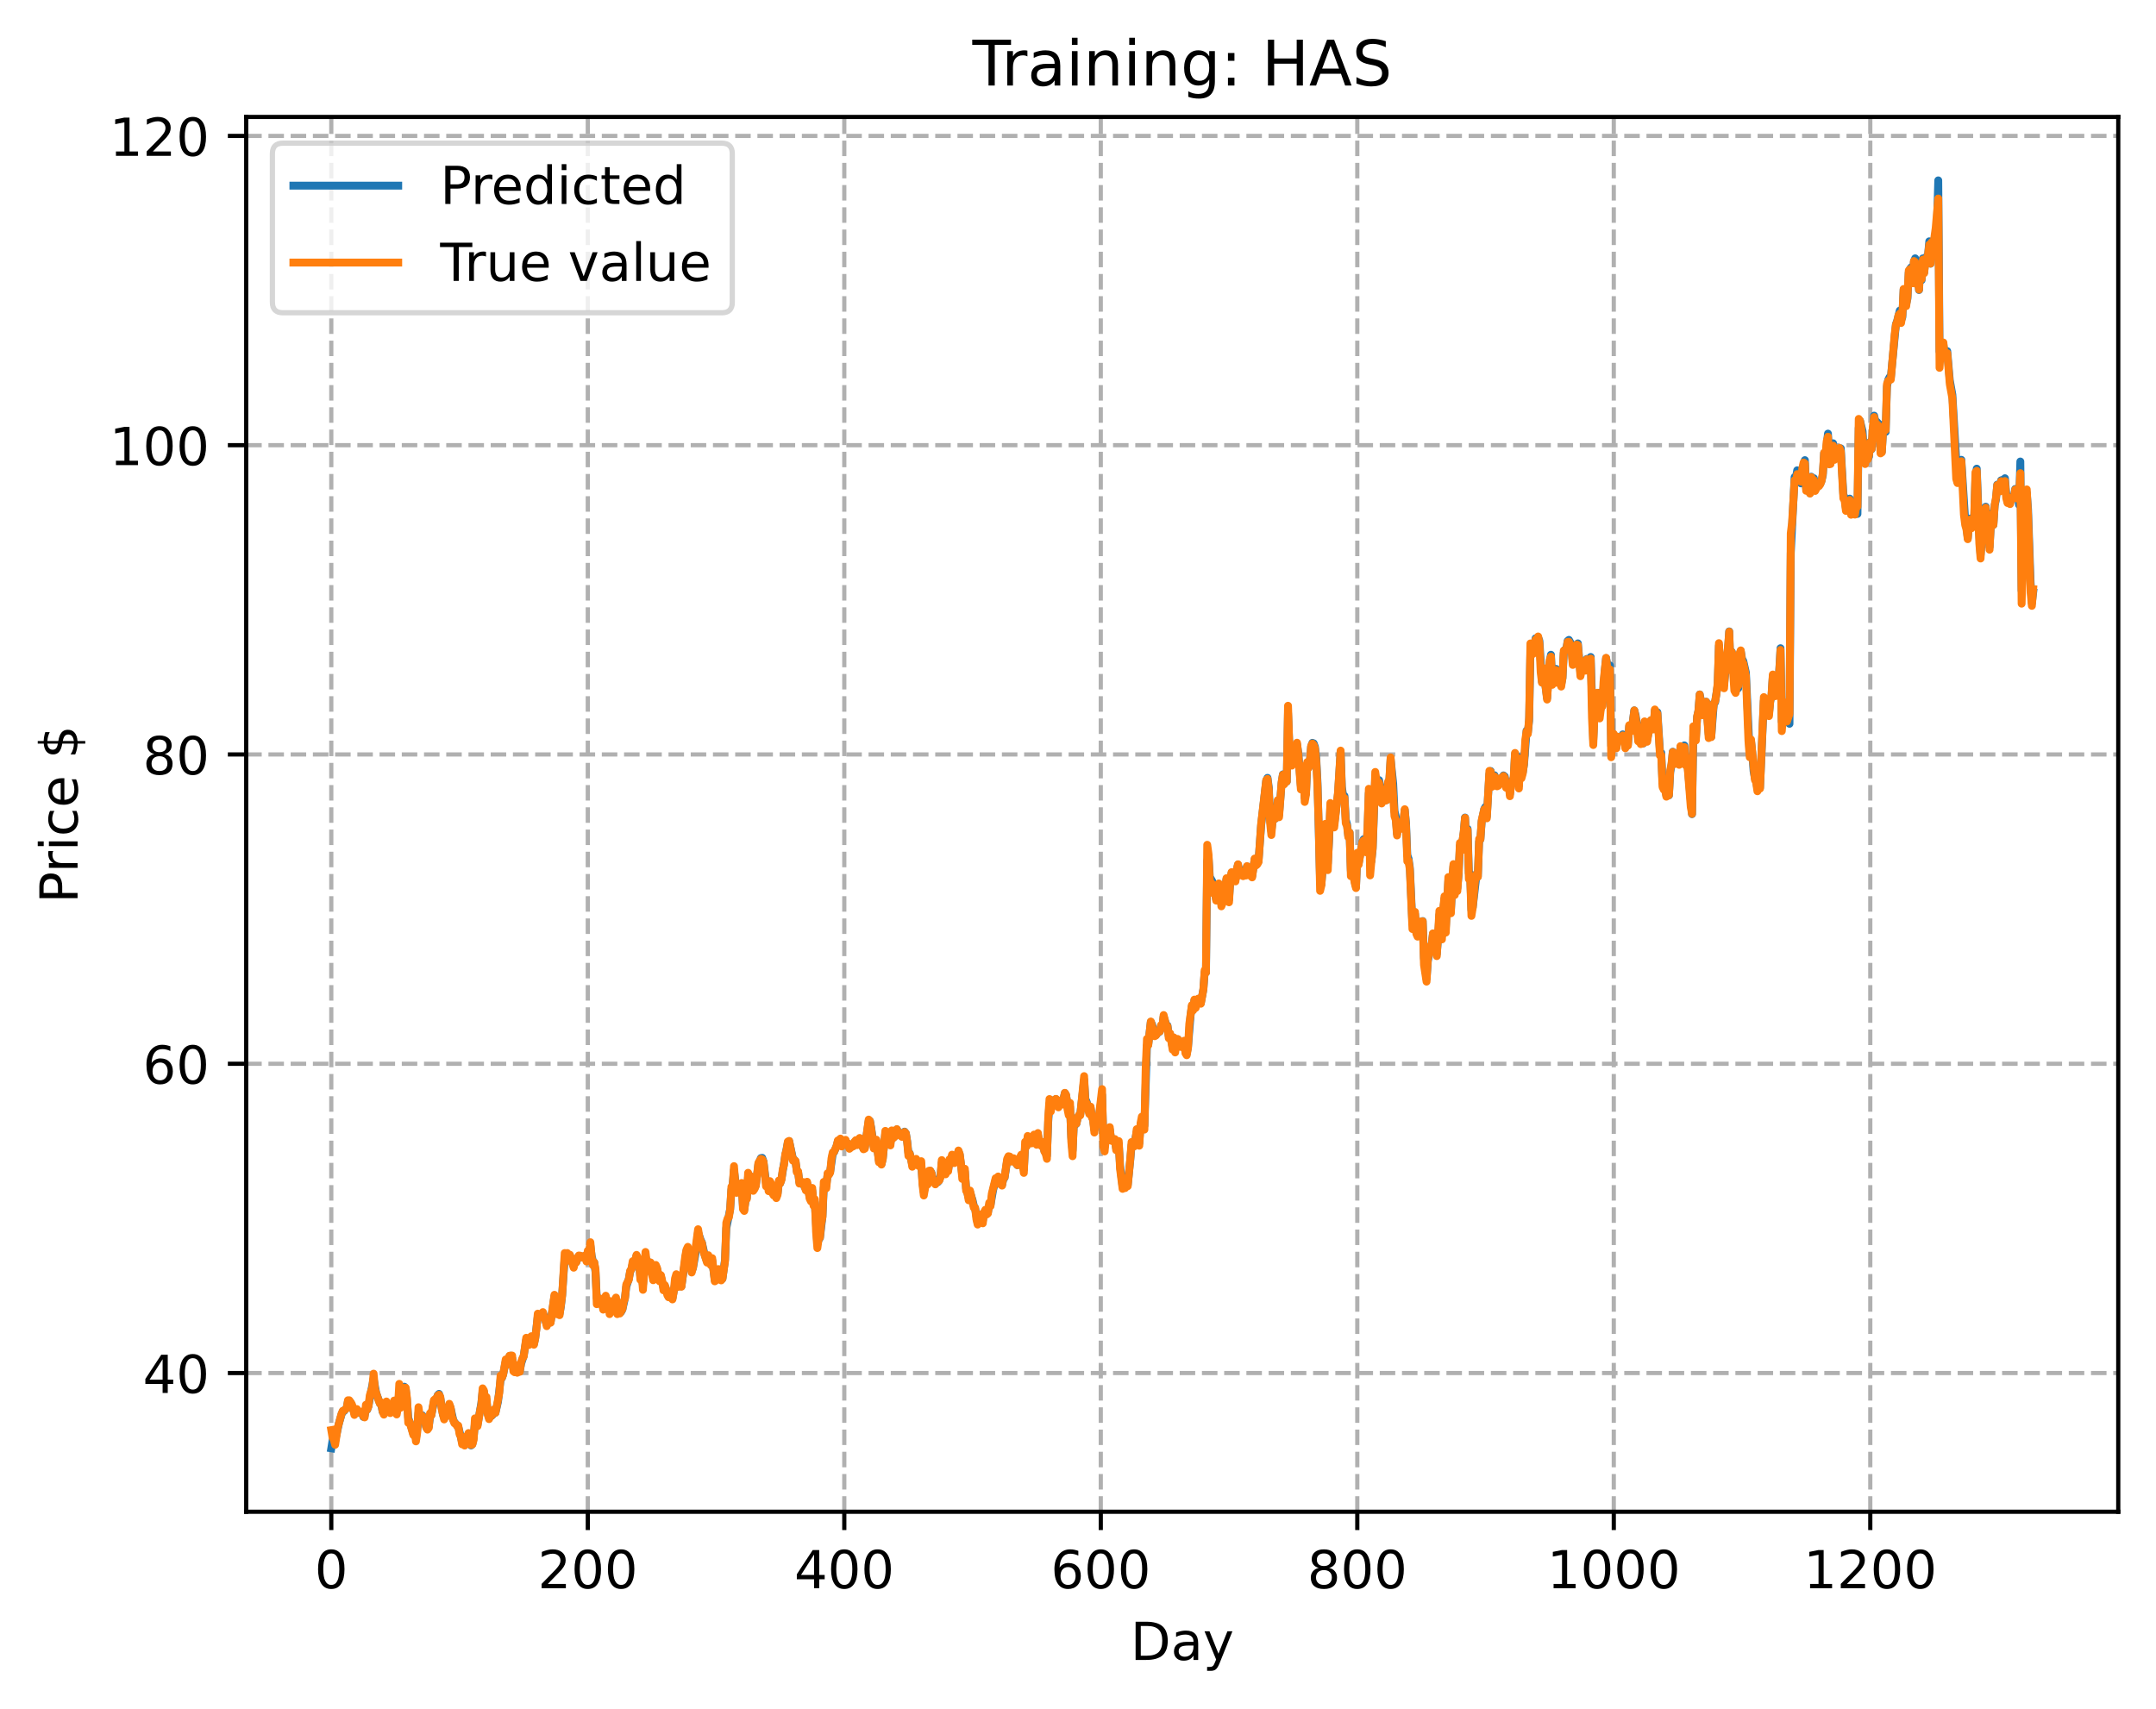 <?xml version="1.0" encoding="utf-8" standalone="no"?>
<!DOCTYPE svg PUBLIC "-//W3C//DTD SVG 1.1//EN"
  "http://www.w3.org/Graphics/SVG/1.1/DTD/svg11.dtd">
<!-- Created with matplotlib (https://matplotlib.org/) -->
<svg height="325.986pt" version="1.1" viewBox="0 0 411.286 325.986" width="411.286pt" xmlns="http://www.w3.org/2000/svg" xmlns:xlink="http://www.w3.org/1999/xlink">
 <defs>
  <style type="text/css">
*{stroke-linecap:butt;stroke-linejoin:round;}
  </style>
 </defs>
 <g id="figure_1">
  <g id="patch_1">
   <path d="M 0 325.986 
L 411.286 325.986 
L 411.286 0 
L 0 0 
z
" style="fill:#ffffff;"/>
  </g>
  <g id="axes_1">
   <g id="patch_2">
    <path d="M 46.966 288.43 
L 404.086 288.43 
L 404.086 22.318 
L 46.966 22.318 
z
" style="fill:#ffffff;"/>
   </g>
   <g id="matplotlib.axis_1">
    <g id="xtick_1">
     <g id="line2d_1">
      <path clip-path="url(#pac4f649478)" d="M 63.198 288.43 
L 63.198 22.318 
" style="fill:none;stroke:#b0b0b0;stroke-dasharray:2.96,1.28;stroke-dashoffset:0;stroke-width:0.8;"/>
     </g>
     <g id="line2d_2">
      <defs>
       <path d="M 0 0 
L 0 3.5 
" id="m4219e768d3" style="stroke:#000000;stroke-width:0.8;"/>
      </defs>
      <g>
       <use style="stroke:#000000;stroke-width:0.8;" x="63.198" xlink:href="#m4219e768d3" y="288.43"/>
      </g>
     </g>
     <g id="text_1">
      <!-- 0 -->
      <defs>
       <path d="M 31.781 66.406 
Q 24.172 66.406 20.328 58.906 
Q 16.5 51.422 16.5 36.375 
Q 16.5 21.391 20.328 13.891 
Q 24.172 6.391 31.781 6.391 
Q 39.453 6.391 43.281 13.891 
Q 47.125 21.391 47.125 36.375 
Q 47.125 51.422 43.281 58.906 
Q 39.453 66.406 31.781 66.406 
z
M 31.781 74.219 
Q 44.047 74.219 50.516 64.516 
Q 56.984 54.828 56.984 36.375 
Q 56.984 17.969 50.516 8.266 
Q 44.047 -1.422 31.781 -1.422 
Q 19.531 -1.422 13.062 8.266 
Q 6.594 17.969 6.594 36.375 
Q 6.594 54.828 13.062 64.516 
Q 19.531 74.219 31.781 74.219 
z
" id="DejaVuSans-48"/>
      </defs>
      <g transform="translate(60.017 303.029)scale(0.1 -0.1)">
       <use xlink:href="#DejaVuSans-48"/>
      </g>
     </g>
    </g>
    <g id="xtick_2">
     <g id="line2d_3">
      <path clip-path="url(#pac4f649478)" d="M 112.129 288.43 
L 112.129 22.318 
" style="fill:none;stroke:#b0b0b0;stroke-dasharray:2.96,1.28;stroke-dashoffset:0;stroke-width:0.8;"/>
     </g>
     <g id="line2d_4">
      <g>
       <use style="stroke:#000000;stroke-width:0.8;" x="112.129" xlink:href="#m4219e768d3" y="288.43"/>
      </g>
     </g>
     <g id="text_2">
      <!-- 200 -->
      <defs>
       <path d="M 19.188 8.297 
L 53.609 8.297 
L 53.609 0 
L 7.328 0 
L 7.328 8.297 
Q 12.938 14.109 22.625 23.891 
Q 32.328 33.688 34.812 36.531 
Q 39.547 41.844 41.422 45.531 
Q 43.312 49.219 43.312 52.781 
Q 43.312 58.594 39.234 62.25 
Q 35.156 65.922 28.609 65.922 
Q 23.969 65.922 18.812 64.312 
Q 13.672 62.703 7.812 59.422 
L 7.812 69.391 
Q 13.766 71.781 18.938 73 
Q 24.125 74.219 28.422 74.219 
Q 39.75 74.219 46.484 68.547 
Q 53.219 62.891 53.219 53.422 
Q 53.219 48.922 51.531 44.891 
Q 49.859 40.875 45.406 35.406 
Q 44.188 33.984 37.641 27.219 
Q 31.109 20.453 19.188 8.297 
z
" id="DejaVuSans-50"/>
      </defs>
      <g transform="translate(102.585 303.029)scale(0.1 -0.1)">
       <use xlink:href="#DejaVuSans-50"/>
       <use x="63.623" xlink:href="#DejaVuSans-48"/>
       <use x="127.246" xlink:href="#DejaVuSans-48"/>
      </g>
     </g>
    </g>
    <g id="xtick_3">
     <g id="line2d_5">
      <path clip-path="url(#pac4f649478)" d="M 161.06 288.43 
L 161.06 22.318 
" style="fill:none;stroke:#b0b0b0;stroke-dasharray:2.96,1.28;stroke-dashoffset:0;stroke-width:0.8;"/>
     </g>
     <g id="line2d_6">
      <g>
       <use style="stroke:#000000;stroke-width:0.8;" x="161.06" xlink:href="#m4219e768d3" y="288.43"/>
      </g>
     </g>
     <g id="text_3">
      <!-- 400 -->
      <defs>
       <path d="M 37.797 64.312 
L 12.891 25.391 
L 37.797 25.391 
z
M 35.203 72.906 
L 47.609 72.906 
L 47.609 25.391 
L 58.016 25.391 
L 58.016 17.188 
L 47.609 17.188 
L 47.609 0 
L 37.797 0 
L 37.797 17.188 
L 4.891 17.188 
L 4.891 26.703 
z
" id="DejaVuSans-52"/>
      </defs>
      <g transform="translate(151.516 303.029)scale(0.1 -0.1)">
       <use xlink:href="#DejaVuSans-52"/>
       <use x="63.623" xlink:href="#DejaVuSans-48"/>
       <use x="127.246" xlink:href="#DejaVuSans-48"/>
      </g>
     </g>
    </g>
    <g id="xtick_4">
     <g id="line2d_7">
      <path clip-path="url(#pac4f649478)" d="M 209.99 288.43 
L 209.99 22.318 
" style="fill:none;stroke:#b0b0b0;stroke-dasharray:2.96,1.28;stroke-dashoffset:0;stroke-width:0.8;"/>
     </g>
     <g id="line2d_8">
      <g>
       <use style="stroke:#000000;stroke-width:0.8;" x="209.99" xlink:href="#m4219e768d3" y="288.43"/>
      </g>
     </g>
     <g id="text_4">
      <!-- 600 -->
      <defs>
       <path d="M 33.016 40.375 
Q 26.375 40.375 22.484 35.828 
Q 18.609 31.297 18.609 23.391 
Q 18.609 15.531 22.484 10.953 
Q 26.375 6.391 33.016 6.391 
Q 39.656 6.391 43.531 10.953 
Q 47.406 15.531 47.406 23.391 
Q 47.406 31.297 43.531 35.828 
Q 39.656 40.375 33.016 40.375 
z
M 52.594 71.297 
L 52.594 62.312 
Q 48.875 64.062 45.094 64.984 
Q 41.312 65.922 37.594 65.922 
Q 27.828 65.922 22.672 59.328 
Q 17.531 52.734 16.797 39.406 
Q 19.672 43.656 24.016 45.922 
Q 28.375 48.188 33.594 48.188 
Q 44.578 48.188 50.953 41.516 
Q 57.328 34.859 57.328 23.391 
Q 57.328 12.156 50.688 5.359 
Q 44.047 -1.422 33.016 -1.422 
Q 20.359 -1.422 13.672 8.266 
Q 6.984 17.969 6.984 36.375 
Q 6.984 53.656 15.188 63.938 
Q 23.391 74.219 37.203 74.219 
Q 40.922 74.219 44.703 73.484 
Q 48.484 72.75 52.594 71.297 
z
" id="DejaVuSans-54"/>
      </defs>
      <g transform="translate(200.446 303.029)scale(0.1 -0.1)">
       <use xlink:href="#DejaVuSans-54"/>
       <use x="63.623" xlink:href="#DejaVuSans-48"/>
       <use x="127.246" xlink:href="#DejaVuSans-48"/>
      </g>
     </g>
    </g>
    <g id="xtick_5">
     <g id="line2d_9">
      <path clip-path="url(#pac4f649478)" d="M 258.921 288.43 
L 258.921 22.318 
" style="fill:none;stroke:#b0b0b0;stroke-dasharray:2.96,1.28;stroke-dashoffset:0;stroke-width:0.8;"/>
     </g>
     <g id="line2d_10">
      <g>
       <use style="stroke:#000000;stroke-width:0.8;" x="258.921" xlink:href="#m4219e768d3" y="288.43"/>
      </g>
     </g>
     <g id="text_5">
      <!-- 800 -->
      <defs>
       <path d="M 31.781 34.625 
Q 24.75 34.625 20.719 30.859 
Q 16.703 27.094 16.703 20.516 
Q 16.703 13.922 20.719 10.156 
Q 24.75 6.391 31.781 6.391 
Q 38.812 6.391 42.859 10.172 
Q 46.922 13.969 46.922 20.516 
Q 46.922 27.094 42.891 30.859 
Q 38.875 34.625 31.781 34.625 
z
M 21.922 38.812 
Q 15.578 40.375 12.031 44.719 
Q 8.5 49.078 8.5 55.328 
Q 8.5 64.062 14.719 69.141 
Q 20.953 74.219 31.781 74.219 
Q 42.672 74.219 48.875 69.141 
Q 55.078 64.062 55.078 55.328 
Q 55.078 49.078 51.531 44.719 
Q 48 40.375 41.703 38.812 
Q 48.828 37.156 52.797 32.312 
Q 56.781 27.484 56.781 20.516 
Q 56.781 9.906 50.312 4.234 
Q 43.844 -1.422 31.781 -1.422 
Q 19.734 -1.422 13.25 4.234 
Q 6.781 9.906 6.781 20.516 
Q 6.781 27.484 10.781 32.312 
Q 14.797 37.156 21.922 38.812 
z
M 18.312 54.391 
Q 18.312 48.734 21.844 45.562 
Q 25.391 42.391 31.781 42.391 
Q 38.141 42.391 41.719 45.562 
Q 45.312 48.734 45.312 54.391 
Q 45.312 60.062 41.719 63.234 
Q 38.141 66.406 31.781 66.406 
Q 25.391 66.406 21.844 63.234 
Q 18.312 60.062 18.312 54.391 
z
" id="DejaVuSans-56"/>
      </defs>
      <g transform="translate(249.377 303.029)scale(0.1 -0.1)">
       <use xlink:href="#DejaVuSans-56"/>
       <use x="63.623" xlink:href="#DejaVuSans-48"/>
       <use x="127.246" xlink:href="#DejaVuSans-48"/>
      </g>
     </g>
    </g>
    <g id="xtick_6">
     <g id="line2d_11">
      <path clip-path="url(#pac4f649478)" d="M 307.851 288.43 
L 307.851 22.318 
" style="fill:none;stroke:#b0b0b0;stroke-dasharray:2.96,1.28;stroke-dashoffset:0;stroke-width:0.8;"/>
     </g>
     <g id="line2d_12">
      <g>
       <use style="stroke:#000000;stroke-width:0.8;" x="307.851" xlink:href="#m4219e768d3" y="288.43"/>
      </g>
     </g>
     <g id="text_6">
      <!-- 1000 -->
      <defs>
       <path d="M 12.406 8.297 
L 28.516 8.297 
L 28.516 63.922 
L 10.984 60.406 
L 10.984 69.391 
L 28.422 72.906 
L 38.281 72.906 
L 38.281 8.297 
L 54.391 8.297 
L 54.391 0 
L 12.406 0 
z
" id="DejaVuSans-49"/>
      </defs>
      <g transform="translate(295.126 303.029)scale(0.1 -0.1)">
       <use xlink:href="#DejaVuSans-49"/>
       <use x="63.623" xlink:href="#DejaVuSans-48"/>
       <use x="127.246" xlink:href="#DejaVuSans-48"/>
       <use x="190.869" xlink:href="#DejaVuSans-48"/>
      </g>
     </g>
    </g>
    <g id="xtick_7">
     <g id="line2d_13">
      <path clip-path="url(#pac4f649478)" d="M 356.782 288.43 
L 356.782 22.318 
" style="fill:none;stroke:#b0b0b0;stroke-dasharray:2.96,1.28;stroke-dashoffset:0;stroke-width:0.8;"/>
     </g>
     <g id="line2d_14">
      <g>
       <use style="stroke:#000000;stroke-width:0.8;" x="356.782" xlink:href="#m4219e768d3" y="288.43"/>
      </g>
     </g>
     <g id="text_7">
      <!-- 1200 -->
      <g transform="translate(344.057 303.029)scale(0.1 -0.1)">
       <use xlink:href="#DejaVuSans-49"/>
       <use x="63.623" xlink:href="#DejaVuSans-50"/>
       <use x="127.246" xlink:href="#DejaVuSans-48"/>
       <use x="190.869" xlink:href="#DejaVuSans-48"/>
      </g>
     </g>
    </g>
    <g id="text_8">
     <!-- Day -->
     <defs>
      <path d="M 19.672 64.797 
L 19.672 8.109 
L 31.594 8.109 
Q 46.688 8.109 53.688 14.938 
Q 60.688 21.781 60.688 36.531 
Q 60.688 51.172 53.688 57.984 
Q 46.688 64.797 31.594 64.797 
z
M 9.812 72.906 
L 30.078 72.906 
Q 51.266 72.906 61.172 64.094 
Q 71.094 55.281 71.094 36.531 
Q 71.094 17.672 61.125 8.828 
Q 51.172 0 30.078 0 
L 9.812 0 
z
" id="DejaVuSans-68"/>
      <path d="M 34.281 27.484 
Q 23.391 27.484 19.188 25 
Q 14.984 22.516 14.984 16.5 
Q 14.984 11.719 18.141 8.906 
Q 21.297 6.109 26.703 6.109 
Q 34.188 6.109 38.703 11.406 
Q 43.219 16.703 43.219 25.484 
L 43.219 27.484 
z
M 52.203 31.203 
L 52.203 0 
L 43.219 0 
L 43.219 8.297 
Q 40.141 3.328 35.547 0.953 
Q 30.953 -1.422 24.312 -1.422 
Q 15.922 -1.422 10.953 3.297 
Q 6 8.016 6 15.922 
Q 6 25.141 12.172 29.828 
Q 18.359 34.516 30.609 34.516 
L 43.219 34.516 
L 43.219 35.406 
Q 43.219 41.609 39.141 45 
Q 35.062 48.391 27.688 48.391 
Q 23 48.391 18.547 47.266 
Q 14.109 46.141 10.016 43.891 
L 10.016 52.203 
Q 14.938 54.109 19.578 55.047 
Q 24.219 56 28.609 56 
Q 40.484 56 46.344 49.844 
Q 52.203 43.703 52.203 31.203 
z
" id="DejaVuSans-97"/>
      <path d="M 32.172 -5.078 
Q 28.375 -14.844 24.75 -17.812 
Q 21.141 -20.797 15.094 -20.797 
L 7.906 -20.797 
L 7.906 -13.281 
L 13.188 -13.281 
Q 16.891 -13.281 18.938 -11.516 
Q 21 -9.766 23.484 -3.219 
L 25.094 0.875 
L 2.984 54.688 
L 12.5 54.688 
L 29.594 11.922 
L 46.688 54.688 
L 56.203 54.688 
z
" id="DejaVuSans-121"/>
     </defs>
     <g transform="translate(215.652 316.707)scale(0.1 -0.1)">
      <use xlink:href="#DejaVuSans-68"/>
      <use x="77.002" xlink:href="#DejaVuSans-97"/>
      <use x="138.281" xlink:href="#DejaVuSans-121"/>
     </g>
    </g>
   </g>
   <g id="matplotlib.axis_2">
    <g id="ytick_1">
     <g id="line2d_15">
      <path clip-path="url(#pac4f649478)" d="M 46.966 261.967 
L 404.086 261.967 
" style="fill:none;stroke:#b0b0b0;stroke-dasharray:2.96,1.28;stroke-dashoffset:0;stroke-width:0.8;"/>
     </g>
     <g id="line2d_16">
      <defs>
       <path d="M 0 0 
L -3.5 0 
" id="m4e33bace75" style="stroke:#000000;stroke-width:0.8;"/>
      </defs>
      <g>
       <use style="stroke:#000000;stroke-width:0.8;" x="46.966" xlink:href="#m4e33bace75" y="261.967"/>
      </g>
     </g>
     <g id="text_9">
      <!-- 40 -->
      <g transform="translate(27.241 265.766)scale(0.1 -0.1)">
       <use xlink:href="#DejaVuSans-52"/>
       <use x="63.623" xlink:href="#DejaVuSans-48"/>
      </g>
     </g>
    </g>
    <g id="ytick_2">
     <g id="line2d_17">
      <path clip-path="url(#pac4f649478)" d="M 46.966 202.958 
L 404.086 202.958 
" style="fill:none;stroke:#b0b0b0;stroke-dasharray:2.96,1.28;stroke-dashoffset:0;stroke-width:0.8;"/>
     </g>
     <g id="line2d_18">
      <g>
       <use style="stroke:#000000;stroke-width:0.8;" x="46.966" xlink:href="#m4e33bace75" y="202.958"/>
      </g>
     </g>
     <g id="text_10">
      <!-- 60 -->
      <g transform="translate(27.241 206.757)scale(0.1 -0.1)">
       <use xlink:href="#DejaVuSans-54"/>
       <use x="63.623" xlink:href="#DejaVuSans-48"/>
      </g>
     </g>
    </g>
    <g id="ytick_3">
     <g id="line2d_19">
      <path clip-path="url(#pac4f649478)" d="M 46.966 143.948 
L 404.086 143.948 
" style="fill:none;stroke:#b0b0b0;stroke-dasharray:2.96,1.28;stroke-dashoffset:0;stroke-width:0.8;"/>
     </g>
     <g id="line2d_20">
      <g>
       <use style="stroke:#000000;stroke-width:0.8;" x="46.966" xlink:href="#m4e33bace75" y="143.948"/>
      </g>
     </g>
     <g id="text_11">
      <!-- 80 -->
      <g transform="translate(27.241 147.747)scale(0.1 -0.1)">
       <use xlink:href="#DejaVuSans-56"/>
       <use x="63.623" xlink:href="#DejaVuSans-48"/>
      </g>
     </g>
    </g>
    <g id="ytick_4">
     <g id="line2d_21">
      <path clip-path="url(#pac4f649478)" d="M 46.966 84.938 
L 404.086 84.938 
" style="fill:none;stroke:#b0b0b0;stroke-dasharray:2.96,1.28;stroke-dashoffset:0;stroke-width:0.8;"/>
     </g>
     <g id="line2d_22">
      <g>
       <use style="stroke:#000000;stroke-width:0.8;" x="46.966" xlink:href="#m4e33bace75" y="84.938"/>
      </g>
     </g>
     <g id="text_12">
      <!-- 100 -->
      <g transform="translate(20.878 88.738)scale(0.1 -0.1)">
       <use xlink:href="#DejaVuSans-49"/>
       <use x="63.623" xlink:href="#DejaVuSans-48"/>
       <use x="127.246" xlink:href="#DejaVuSans-48"/>
      </g>
     </g>
    </g>
    <g id="ytick_5">
     <g id="line2d_23">
      <path clip-path="url(#pac4f649478)" d="M 46.966 25.929 
L 404.086 25.929 
" style="fill:none;stroke:#b0b0b0;stroke-dasharray:2.96,1.28;stroke-dashoffset:0;stroke-width:0.8;"/>
     </g>
     <g id="line2d_24">
      <g>
       <use style="stroke:#000000;stroke-width:0.8;" x="46.966" xlink:href="#m4e33bace75" y="25.929"/>
      </g>
     </g>
     <g id="text_13">
      <!-- 120 -->
      <g transform="translate(20.878 29.728)scale(0.1 -0.1)">
       <use xlink:href="#DejaVuSans-49"/>
       <use x="63.623" xlink:href="#DejaVuSans-50"/>
       <use x="127.246" xlink:href="#DejaVuSans-48"/>
      </g>
     </g>
    </g>
    <g id="text_14">
     <!-- Price $ -->
     <defs>
      <path d="M 19.672 64.797 
L 19.672 37.406 
L 32.078 37.406 
Q 38.969 37.406 42.719 40.969 
Q 46.484 44.531 46.484 51.125 
Q 46.484 57.672 42.719 61.234 
Q 38.969 64.797 32.078 64.797 
z
M 9.812 72.906 
L 32.078 72.906 
Q 44.344 72.906 50.609 67.359 
Q 56.891 61.812 56.891 51.125 
Q 56.891 40.328 50.609 34.812 
Q 44.344 29.297 32.078 29.297 
L 19.672 29.297 
L 19.672 0 
L 9.812 0 
z
" id="DejaVuSans-80"/>
      <path d="M 41.109 46.297 
Q 39.594 47.172 37.812 47.578 
Q 36.031 48 33.891 48 
Q 26.266 48 22.188 43.047 
Q 18.109 38.094 18.109 28.812 
L 18.109 0 
L 9.078 0 
L 9.078 54.688 
L 18.109 54.688 
L 18.109 46.188 
Q 20.953 51.172 25.484 53.578 
Q 30.031 56 36.531 56 
Q 37.453 56 38.578 55.875 
Q 39.703 55.766 41.062 55.516 
z
" id="DejaVuSans-114"/>
      <path d="M 9.422 54.688 
L 18.406 54.688 
L 18.406 0 
L 9.422 0 
z
M 9.422 75.984 
L 18.406 75.984 
L 18.406 64.594 
L 9.422 64.594 
z
" id="DejaVuSans-105"/>
      <path d="M 48.781 52.594 
L 48.781 44.188 
Q 44.969 46.297 41.141 47.344 
Q 37.312 48.391 33.406 48.391 
Q 24.656 48.391 19.812 42.844 
Q 14.984 37.312 14.984 27.297 
Q 14.984 17.281 19.812 11.734 
Q 24.656 6.203 33.406 6.203 
Q 37.312 6.203 41.141 7.25 
Q 44.969 8.297 48.781 10.406 
L 48.781 2.094 
Q 45.016 0.344 40.984 -0.531 
Q 36.969 -1.422 32.422 -1.422 
Q 20.062 -1.422 12.781 6.344 
Q 5.516 14.109 5.516 27.297 
Q 5.516 40.672 12.859 48.328 
Q 20.219 56 33.016 56 
Q 37.156 56 41.109 55.141 
Q 45.062 54.297 48.781 52.594 
z
" id="DejaVuSans-99"/>
      <path d="M 56.203 29.594 
L 56.203 25.203 
L 14.891 25.203 
Q 15.484 15.922 20.484 11.062 
Q 25.484 6.203 34.422 6.203 
Q 39.594 6.203 44.453 7.469 
Q 49.312 8.734 54.109 11.281 
L 54.109 2.781 
Q 49.266 0.734 44.188 -0.344 
Q 39.109 -1.422 33.891 -1.422 
Q 20.797 -1.422 13.156 6.188 
Q 5.516 13.812 5.516 26.812 
Q 5.516 40.234 12.766 48.109 
Q 20.016 56 32.328 56 
Q 43.359 56 49.781 48.891 
Q 56.203 41.797 56.203 29.594 
z
M 47.219 32.234 
Q 47.125 39.594 43.094 43.984 
Q 39.062 48.391 32.422 48.391 
Q 24.906 48.391 20.391 44.141 
Q 15.875 39.891 15.188 32.172 
z
" id="DejaVuSans-101"/>
      <path id="DejaVuSans-32"/>
      <path d="M 33.797 -14.703 
L 28.906 -14.703 
L 28.859 0 
Q 23.734 0.094 18.609 1.188 
Q 13.484 2.297 8.297 4.5 
L 8.297 13.281 
Q 13.281 10.156 18.375 8.562 
Q 23.484 6.984 28.906 6.938 
L 28.906 29.203 
Q 18.109 30.953 13.203 35.156 
Q 8.297 39.359 8.297 46.688 
Q 8.297 54.641 13.625 59.219 
Q 18.953 63.812 28.906 64.5 
L 28.906 75.984 
L 33.797 75.984 
L 33.797 64.656 
Q 38.328 64.453 42.578 63.688 
Q 46.828 62.938 50.875 61.625 
L 50.875 53.078 
Q 46.828 55.125 42.547 56.25 
Q 38.281 57.375 33.797 57.562 
L 33.797 36.719 
Q 44.875 35.016 50.094 30.609 
Q 55.328 26.219 55.328 18.609 
Q 55.328 10.359 49.781 5.594 
Q 44.234 0.828 33.797 0.094 
z
M 28.906 37.594 
L 28.906 57.625 
Q 23.25 56.984 20.266 54.391 
Q 17.281 51.812 17.281 47.516 
Q 17.281 43.312 20.031 40.969 
Q 22.797 38.625 28.906 37.594 
z
M 33.797 28.219 
L 33.797 7.078 
Q 39.984 7.906 43.141 10.594 
Q 46.297 13.281 46.297 17.672 
Q 46.297 21.969 43.281 24.5 
Q 40.281 27.047 33.797 28.219 
z
" id="DejaVuSans-36"/>
     </defs>
     <g transform="translate(14.798 172.342)rotate(-90)scale(0.1 -0.1)">
      <use xlink:href="#DejaVuSans-80"/>
      <use x="58.553" xlink:href="#DejaVuSans-114"/>
      <use x="99.666" xlink:href="#DejaVuSans-105"/>
      <use x="127.449" xlink:href="#DejaVuSans-99"/>
      <use x="182.43" xlink:href="#DejaVuSans-101"/>
      <use x="243.953" xlink:href="#DejaVuSans-32"/>
      <use x="275.74" xlink:href="#DejaVuSans-36"/>
     </g>
    </g>
   </g>
   <g id="line2d_25">
    <path clip-path="url(#pac4f649478)" d="M 63.198 276.334 
L 63.443 274.816 
L 63.688 274.736 
L 63.932 274.913 
L 64.666 271.533 
L 65.156 269.846 
L 65.4 269.277 
L 65.645 269.223 
L 66.134 268.572 
L 66.379 267.382 
L 66.623 267.333 
L 66.868 267.548 
L 67.357 268.904 
L 67.602 269.649 
L 68.091 269.159 
L 68.336 269.522 
L 68.581 269.505 
L 68.825 269.617 
L 69.07 269.597 
L 69.315 270.329 
L 69.559 270.114 
L 69.804 268.809 
L 70.049 268.965 
L 70.293 268.264 
L 70.783 265.506 
L 71.272 263.069 
L 71.761 265.795 
L 72.495 267.806 
L 72.74 268.007 
L 72.984 269.329 
L 73.229 269.53 
L 73.718 267.865 
L 74.208 268.722 
L 74.452 269.397 
L 74.697 269.134 
L 75.186 267.829 
L 75.431 269.262 
L 75.676 269.355 
L 75.92 268.014 
L 76.165 265.519 
L 76.41 267.967 
L 77.144 264.578 
L 77.388 264.98 
L 77.633 267.142 
L 77.878 270.542 
L 78.367 271.957 
L 78.856 273.603 
L 79.101 273.587 
L 79.345 274.43 
L 79.59 272.772 
L 79.835 269.587 
L 80.079 270.167 
L 80.324 270.027 
L 80.569 270.035 
L 81.058 271.096 
L 81.303 272.299 
L 81.547 272.642 
L 81.792 272.173 
L 82.037 270.312 
L 82.281 269.987 
L 82.771 267.474 
L 83.26 266.916 
L 83.505 266.183 
L 83.749 265.942 
L 83.994 266.736 
L 84.483 269.844 
L 84.728 270.541 
L 84.972 270.188 
L 85.462 268.896 
L 85.706 268.053 
L 85.951 268.6 
L 86.44 270.824 
L 86.685 271.367 
L 87.174 271.902 
L 87.419 272.204 
L 87.908 274.151 
L 88.153 275.198 
L 88.642 275.5 
L 88.887 274.368 
L 89.376 273.836 
L 89.866 275.78 
L 90.11 275.514 
L 90.355 274.295 
L 90.599 271.521 
L 90.844 271.535 
L 91.089 271.908 
L 91.823 267.696 
L 92.067 265.483 
L 92.312 265.542 
L 92.557 267.094 
L 92.801 267.082 
L 93.046 269.7 
L 93.291 270.449 
L 93.78 270.135 
L 94.025 269.896 
L 94.269 269.327 
L 94.514 269.525 
L 95.003 267.41 
L 95.493 263.218 
L 95.737 262.932 
L 95.982 262.217 
L 96.471 259.794 
L 96.716 260.232 
L 97.205 258.738 
L 97.45 258.663 
L 97.694 259.136 
L 97.939 261.218 
L 98.184 261.53 
L 98.428 260.8 
L 98.673 261.838 
L 99.162 261.595 
L 99.407 260.189 
L 99.896 258.699 
L 100.386 255.651 
L 100.63 255.833 
L 100.875 256.323 
L 101.12 255.34 
L 101.364 255.072 
L 101.609 255.59 
L 101.854 256.405 
L 102.098 255.342 
L 102.587 251.193 
L 102.832 251.166 
L 103.077 250.801 
L 103.321 250.913 
L 103.566 250.494 
L 104.3 252.674 
L 104.545 252.028 
L 104.789 252.368 
L 105.034 252.252 
L 105.768 247.331 
L 106.013 247.823 
L 106.257 250.017 
L 106.502 249.534 
L 106.747 250.623 
L 106.991 249.286 
L 107.236 247.124 
L 107.725 239.963 
L 107.97 240.273 
L 108.215 239.284 
L 108.459 239.991 
L 108.704 239.48 
L 109.438 241.586 
L 109.682 240.919 
L 109.927 240.804 
L 110.416 239.652 
L 110.906 239.688 
L 111.15 239.774 
L 111.395 239.684 
L 111.64 239.718 
L 111.884 240.273 
L 112.129 238.903 
L 112.374 238.879 
L 112.618 237.619 
L 112.863 239.606 
L 113.108 240.651 
L 113.352 240.86 
L 113.597 242.645 
L 113.842 247.633 
L 114.086 247.604 
L 114.331 248.434 
L 114.575 247.944 
L 114.82 248.469 
L 115.065 249.557 
L 115.309 249.107 
L 115.554 247.593 
L 115.799 248.246 
L 116.043 248.427 
L 116.288 250.14 
L 116.533 249.439 
L 116.777 249.788 
L 117.267 248.109 
L 117.511 248.082 
L 117.756 249.992 
L 118.001 249.459 
L 118.245 250.383 
L 118.49 250.295 
L 118.735 249.832 
L 119.224 247.607 
L 119.469 245.508 
L 119.958 244.001 
L 120.203 242.673 
L 120.447 242.127 
L 120.692 241.132 
L 120.936 241.336 
L 121.426 239.583 
L 121.67 240.063 
L 121.915 241.035 
L 122.16 243.596 
L 122.404 243.538 
L 122.649 245.165 
L 123.138 239.813 
L 123.383 240.902 
L 123.872 240.836 
L 124.117 241.203 
L 124.362 242.912 
L 124.606 243.668 
L 124.851 241.743 
L 125.096 241.564 
L 125.34 242.109 
L 125.83 244.054 
L 126.074 243.518 
L 126.563 245.685 
L 126.808 245.268 
L 127.542 247.367 
L 127.787 247.511 
L 128.031 247.364 
L 128.276 247.733 
L 129.01 243.711 
L 129.255 245.245 
L 129.499 245.257 
L 129.744 245.43 
L 129.989 245.413 
L 130.967 238.619 
L 131.212 238.313 
L 131.457 240.422 
L 131.701 240.995 
L 131.946 242.497 
L 132.191 241.925 
L 132.68 239.163 
L 133.169 235.142 
L 133.658 236.576 
L 133.903 237.088 
L 134.392 239.294 
L 134.882 240.734 
L 135.126 239.832 
L 135.616 240.875 
L 135.86 240.462 
L 136.35 244.21 
L 136.594 244.103 
L 137.084 242.452 
L 137.328 242.941 
L 137.573 244.13 
L 137.818 243.971 
L 138.307 240.359 
L 138.551 234.351 
L 139.285 230.704 
L 139.53 227.013 
L 139.775 226.013 
L 140.019 223.275 
L 140.509 227.172 
L 140.753 227.068 
L 140.998 226.014 
L 141.243 226.274 
L 141.487 226.328 
L 141.732 230.08 
L 141.977 230.775 
L 142.221 229.092 
L 142.466 228.585 
L 142.711 224.576 
L 142.955 224.443 
L 143.2 224.497 
L 143.445 226.037 
L 143.689 226.842 
L 143.934 226.674 
L 144.178 226.174 
L 144.668 222.172 
L 145.157 220.953 
L 145.402 220.908 
L 145.646 221.634 
L 146.136 225.61 
L 146.38 225.445 
L 146.625 226.744 
L 146.87 225.566 
L 147.114 225.92 
L 147.359 227.345 
L 147.604 227.829 
L 147.848 227.502 
L 148.093 228.301 
L 148.338 227.671 
L 148.582 225.688 
L 148.827 225.765 
L 149.072 224.97 
L 149.806 220.475 
L 150.295 217.972 
L 150.539 217.727 
L 151.273 221.123 
L 151.518 221.267 
L 151.763 221.65 
L 152.007 223.401 
L 152.252 223.662 
L 152.497 225.54 
L 152.741 225.527 
L 152.986 225.694 
L 153.231 225.664 
L 153.475 226.456 
L 153.72 226.714 
L 153.965 225.707 
L 154.454 228.411 
L 154.699 228.771 
L 154.943 227.162 
L 155.188 229.38 
L 155.433 229.439 
L 155.922 237.331 
L 156.166 236.523 
L 156.411 236.189 
L 156.9 232.048 
L 157.145 226.602 
L 157.39 225.881 
L 157.634 226.142 
L 157.879 224.063 
L 158.124 224.082 
L 158.368 223.524 
L 158.858 220.133 
L 159.102 219.854 
L 159.592 218.644 
L 159.836 217.756 
L 160.326 217.368 
L 160.57 218.425 
L 160.815 217.89 
L 161.06 218.084 
L 161.304 217.636 
L 161.549 218.248 
L 161.794 218.214 
L 162.038 218.992 
L 162.772 218.635 
L 163.017 217.906 
L 163.261 217.705 
L 163.506 218.3 
L 163.995 217.239 
L 164.24 217.821 
L 164.485 218.717 
L 164.729 219.167 
L 164.974 218.951 
L 165.708 213.93 
L 165.953 213.884 
L 166.197 215.226 
L 166.687 218.735 
L 166.931 218.767 
L 167.176 217.805 
L 167.665 221.399 
L 167.91 221.621 
L 168.154 222.077 
L 168.399 221.061 
L 168.888 216.275 
L 169.867 218.103 
L 170.112 216.091 
L 170.356 217.052 
L 170.601 216.901 
L 170.846 215.764 
L 171.09 215.488 
L 171.58 216.403 
L 172.069 216.789 
L 172.558 215.907 
L 172.803 216.239 
L 173.048 217.719 
L 173.292 219.929 
L 173.537 220.036 
L 174.026 222.213 
L 174.271 221.584 
L 174.76 221.259 
L 175.005 221.927 
L 175.249 222.219 
L 175.739 222.071 
L 175.983 225.55 
L 176.228 227.403 
L 176.717 225.614 
L 176.962 225.769 
L 177.207 223.686 
L 177.451 223.395 
L 177.696 223.779 
L 177.941 224.889 
L 178.43 225.782 
L 178.675 225.423 
L 178.919 225.544 
L 179.164 225.239 
L 179.409 224.418 
L 179.653 221.851 
L 179.898 222.26 
L 180.142 223.277 
L 180.387 223.728 
L 180.632 223.021 
L 180.876 223.223 
L 181.121 221.575 
L 181.366 221.576 
L 181.61 220.619 
L 181.855 221.723 
L 182.1 221.71 
L 182.344 220.665 
L 182.589 221.098 
L 182.834 219.659 
L 183.078 220.301 
L 183.568 224.208 
L 183.812 223.675 
L 184.057 223.531 
L 184.302 226.724 
L 184.791 228.513 
L 185.036 227.413 
L 185.525 228.983 
L 185.77 230.072 
L 186.014 230.549 
L 186.503 233.392 
L 186.748 233.195 
L 186.993 232.399 
L 187.237 232.089 
L 187.482 232.899 
L 187.727 231.446 
L 187.971 231.093 
L 188.216 231.578 
L 188.461 231.325 
L 188.705 229.885 
L 188.95 229.922 
L 189.439 227.099 
L 189.929 225.101 
L 190.173 225.067 
L 190.418 224.777 
L 190.663 225.726 
L 191.152 226.068 
L 191.397 224.981 
L 191.641 224.691 
L 192.13 221.467 
L 192.375 220.786 
L 192.62 220.764 
L 192.864 221.495 
L 193.109 221.464 
L 193.354 221.116 
L 193.843 222.001 
L 194.088 222.303 
L 194.577 220.931 
L 194.822 220.683 
L 195.311 223.129 
L 195.556 218.652 
L 195.8 218.707 
L 196.045 217.011 
L 196.29 217.44 
L 196.779 217.914 
L 197.024 216.988 
L 197.268 216.618 
L 197.758 218.045 
L 198.002 216.551 
L 198.247 217.908 
L 198.491 217.73 
L 198.736 218.462 
L 198.981 218.205 
L 199.225 219.56 
L 199.715 220.465 
L 199.959 214.068 
L 200.204 210.627 
L 200.449 211.769 
L 200.693 210.425 
L 200.938 209.922 
L 201.183 210.557 
L 201.427 209.704 
L 201.672 210.025 
L 201.917 210.957 
L 202.161 210.234 
L 202.406 210.005 
L 202.651 210.579 
L 203.14 208.559 
L 203.385 209.054 
L 203.874 212.113 
L 204.118 211.192 
L 204.363 216.947 
L 204.608 219.516 
L 204.852 214.549 
L 205.097 214.616 
L 205.342 214.392 
L 205.586 213.221 
L 205.831 212.793 
L 206.076 212.594 
L 206.81 206.048 
L 207.054 209.691 
L 207.299 210.246 
L 207.788 212.202 
L 208.033 211.278 
L 208.278 213.011 
L 208.522 213.637 
L 208.767 215.497 
L 209.012 214.068 
L 209.256 214.502 
L 209.501 214.135 
L 210.235 208.929 
L 210.479 217.286 
L 210.724 218.777 
L 210.969 217.16 
L 211.213 216.922 
L 211.703 215.495 
L 211.947 217.219 
L 212.437 217.636 
L 212.681 217.596 
L 212.926 219.073 
L 213.171 218.415 
L 213.415 218.229 
L 213.66 222.338 
L 214.149 226.361 
L 214.394 226.078 
L 214.639 226.513 
L 214.883 225.465 
L 215.128 226.112 
L 215.617 221.31 
L 215.862 218.478 
L 216.106 218.373 
L 216.351 218.459 
L 216.84 215.97 
L 217.085 217.792 
L 217.33 218.093 
L 217.574 214.741 
L 217.819 213.672 
L 218.064 214.527 
L 218.308 214.739 
L 218.798 199.551 
L 219.042 199.338 
L 219.532 194.996 
L 219.776 195.488 
L 220.266 197.419 
L 220.51 197.475 
L 221 196.946 
L 221.244 196.832 
L 221.489 195.78 
L 221.734 195.951 
L 221.978 193.977 
L 222.467 195.485 
L 222.712 195.661 
L 222.957 197.624 
L 223.201 197.237 
L 223.691 199.794 
L 223.935 198.312 
L 224.18 200.36 
L 224.425 198.621 
L 224.669 198.293 
L 224.914 198.622 
L 225.159 199.496 
L 225.403 199.553 
L 225.648 198.893 
L 225.893 198.701 
L 226.137 200.625 
L 226.382 201.049 
L 226.627 199.746 
L 227.116 193.782 
L 227.361 192.018 
L 227.605 192.53 
L 227.85 190.846 
L 228.094 191.98 
L 228.339 191.02 
L 228.584 190.646 
L 228.828 190.553 
L 229.073 191.356 
L 229.562 188.776 
L 229.807 185.497 
L 230.052 185.538 
L 230.296 164.287 
L 230.541 163.413 
L 230.786 167.309 
L 231.275 168.166 
L 231.52 170.054 
L 231.764 170.155 
L 232.009 171.639 
L 232.254 171.255 
L 232.498 168.913 
L 232.743 169.851 
L 232.988 172.387 
L 233.232 172.107 
L 233.477 170.292 
L 233.722 169.752 
L 233.966 167.762 
L 234.455 171.61 
L 234.7 167.891 
L 234.945 166.556 
L 235.189 167.383 
L 235.434 167.811 
L 235.679 167.838 
L 235.923 165.971 
L 236.168 164.979 
L 236.413 166.616 
L 236.657 166.217 
L 236.902 166.046 
L 237.147 166.928 
L 237.391 166.328 
L 237.636 166.899 
L 237.881 165.334 
L 238.125 166.665 
L 238.37 166.704 
L 238.615 166.477 
L 238.859 167.166 
L 239.349 163.922 
L 239.593 164.859 
L 239.838 164.688 
L 240.082 164.294 
L 240.572 157.559 
L 241.55 148.946 
L 241.795 148.412 
L 242.04 150.259 
L 242.284 155.792 
L 242.529 158.579 
L 242.774 156.514 
L 243.018 156.185 
L 243.263 156.216 
L 243.508 155.359 
L 243.752 152.829 
L 243.997 155.476 
L 244.486 149.431 
L 244.731 147.744 
L 244.976 149.252 
L 245.22 148.358 
L 245.465 149.118 
L 245.709 136.041 
L 245.954 142.03 
L 246.443 145.431 
L 246.688 144.851 
L 246.933 145.287 
L 247.177 145.289 
L 247.422 142.015 
L 247.667 143.653 
L 248.156 149.904 
L 248.401 147.473 
L 248.645 146.331 
L 248.89 152.16 
L 249.135 151.367 
L 249.379 145.975 
L 249.624 146.438 
L 249.869 145.415 
L 250.113 142.463 
L 250.358 141.729 
L 250.603 141.83 
L 250.847 142.513 
L 251.092 144.608 
L 251.337 149.389 
L 251.826 168.147 
L 252.07 168.746 
L 252.315 165.816 
L 252.56 159.495 
L 252.804 157.698 
L 253.049 159.633 
L 253.294 164.745 
L 253.538 160.476 
L 253.783 153.962 
L 254.028 157.149 
L 254.272 154.887 
L 254.517 157.33 
L 255.251 151.43 
L 255.74 143.44 
L 255.985 150.14 
L 256.23 151.944 
L 256.474 151.86 
L 256.719 156.421 
L 256.964 157.241 
L 257.208 159.537 
L 257.453 158.84 
L 257.697 166.126 
L 257.942 165.355 
L 258.431 168.151 
L 258.676 169.173 
L 258.921 163.424 
L 259.165 164.826 
L 259.899 160.596 
L 260.144 160.114 
L 260.389 160.905 
L 260.633 162.224 
L 260.878 158.398 
L 261.123 151.348 
L 261.367 164.94 
L 261.612 164.286 
L 261.857 161.986 
L 262.346 148.309 
L 262.591 148.87 
L 263.08 148.844 
L 263.325 150.041 
L 263.569 152.754 
L 263.814 152.025 
L 264.058 152.162 
L 264.303 152.575 
L 264.548 152.639 
L 264.792 149.431 
L 265.037 148.949 
L 265.282 144.826 
L 265.771 149.534 
L 266.016 154.729 
L 266.26 155.819 
L 266.505 159.067 
L 266.75 157.273 
L 266.994 157.045 
L 267.239 157.16 
L 267.484 157.883 
L 267.728 156.743 
L 267.973 154.559 
L 268.218 157.075 
L 268.462 163.165 
L 268.707 163.848 
L 268.952 165.626 
L 269.441 176.226 
L 269.685 176.679 
L 269.93 174.404 
L 270.175 177.695 
L 270.419 178.301 
L 270.664 178.198 
L 270.909 175.971 
L 271.398 175.732 
L 271.643 182.734 
L 272.132 186.715 
L 272.377 183.407 
L 272.866 180.655 
L 273.111 180.194 
L 273.355 178.173 
L 273.6 180.349 
L 273.845 180.982 
L 274.089 181.984 
L 274.334 179.008 
L 274.579 174.567 
L 274.823 175.943 
L 275.068 178.545 
L 275.313 173.871 
L 275.557 171.468 
L 275.802 176.969 
L 276.291 168.091 
L 276.78 173.617 
L 277.27 165.271 
L 277.514 170.065 
L 277.759 166.709 
L 278.004 169.464 
L 278.248 166.851 
L 278.493 161.398 
L 278.738 162.263 
L 279.227 158.871 
L 279.472 155.983 
L 279.716 160.838 
L 279.961 158.138 
L 280.206 166.593 
L 280.45 166.687 
L 280.695 173.619 
L 280.94 173.159 
L 281.673 166.793 
L 281.918 167.212 
L 282.163 160.577 
L 282.407 160.145 
L 282.652 156.743 
L 283.141 154.342 
L 283.386 153.923 
L 283.631 155.758 
L 284.12 147.662 
L 284.365 147.108 
L 284.609 149.578 
L 284.854 148.112 
L 285.099 147.917 
L 285.343 149.513 
L 285.588 149.823 
L 285.833 149.799 
L 286.077 148.753 
L 286.322 148.461 
L 286.567 148.499 
L 286.811 147.943 
L 287.056 148.142 
L 287.301 149.781 
L 287.79 149.321 
L 288.034 151.509 
L 288.279 149.473 
L 288.768 148.454 
L 289.013 143.891 
L 289.258 146.04 
L 289.502 144.367 
L 289.747 149.824 
L 289.992 144.838 
L 290.236 147.927 
L 290.481 147.399 
L 290.726 145.9 
L 291.215 139.391 
L 291.46 139.703 
L 291.704 137.506 
L 291.949 124.367 
L 292.194 123.199 
L 292.438 124.161 
L 292.683 123.659 
L 292.928 121.79 
L 293.172 122.393 
L 293.417 121.617 
L 293.661 122.272 
L 294.151 130.049 
L 294.395 127.613 
L 295.129 133.195 
L 295.619 126.38 
L 295.863 124.924 
L 296.108 129.815 
L 296.353 127.982 
L 296.597 128.579 
L 296.842 127.618 
L 297.087 129.844 
L 297.331 129.236 
L 297.576 129.249 
L 297.821 130.568 
L 298.065 129.385 
L 298.31 124.56 
L 298.555 123.927 
L 298.799 123.818 
L 299.044 122.292 
L 299.289 122.085 
L 299.533 122.512 
L 299.778 123.493 
L 300.022 126.268 
L 300.267 125.468 
L 300.512 123.592 
L 300.756 122.96 
L 301.001 122.75 
L 301.49 128.364 
L 301.735 127.781 
L 301.98 126.236 
L 302.224 126.372 
L 302.469 127.629 
L 302.714 125.718 
L 302.958 126.548 
L 303.203 126.558 
L 303.448 125.348 
L 303.937 141.163 
L 304.182 136.175 
L 304.426 135.356 
L 304.671 132.627 
L 304.916 132.178 
L 305.16 136.289 
L 305.405 134.714 
L 305.649 134.718 
L 306.139 127.977 
L 306.383 125.58 
L 306.873 128.219 
L 307.117 126.96 
L 307.362 142.288 
L 307.607 140.537 
L 307.851 140.168 
L 308.096 141.086 
L 308.341 142.632 
L 308.585 140.666 
L 308.83 141.138 
L 309.319 140.783 
L 309.564 140.117 
L 309.809 140.499 
L 310.053 142.298 
L 310.298 141.325 
L 310.543 142.147 
L 310.787 138.599 
L 311.032 138.628 
L 311.277 139.213 
L 311.766 135.541 
L 312.01 136.452 
L 312.255 138.071 
L 312.5 140.769 
L 312.744 140.529 
L 312.989 141.695 
L 313.478 141.843 
L 313.723 137.963 
L 314.212 141.135 
L 314.457 139.87 
L 314.702 139.238 
L 314.946 137.447 
L 315.436 139.013 
L 315.68 135.617 
L 315.925 135.857 
L 316.17 135.893 
L 316.659 143.44 
L 316.904 143.632 
L 317.148 149.323 
L 317.393 150.406 
L 317.637 150.488 
L 317.882 151.765 
L 318.127 151.681 
L 318.371 151.754 
L 318.616 147.346 
L 318.861 145.995 
L 319.105 143.433 
L 319.35 145.314 
L 319.595 144.094 
L 320.329 145.801 
L 320.573 142.557 
L 320.818 142.652 
L 321.063 142.537 
L 321.307 142.213 
L 321.552 145.512 
L 321.797 144.518 
L 322.775 155.33 
L 323.02 140.55 
L 323.265 139.885 
L 323.509 140.872 
L 323.754 136.765 
L 323.998 135.607 
L 324.243 132.495 
L 324.488 133.689 
L 324.732 135.841 
L 324.977 135.577 
L 325.222 134.477 
L 325.466 133.89 
L 325.956 140.11 
L 326.2 139.873 
L 326.445 140.563 
L 326.934 134.165 
L 327.179 133.996 
L 327.668 130.773 
L 327.913 123.202 
L 328.158 127.238 
L 328.402 127.908 
L 328.647 125.956 
L 328.892 130.645 
L 329.381 125.7 
L 329.625 124.126 
L 329.87 120.465 
L 330.115 127.123 
L 330.359 124.358 
L 331.093 131.871 
L 331.338 130.756 
L 331.583 131.33 
L 331.827 125.426 
L 332.072 124.221 
L 332.317 125.683 
L 332.561 126.147 
L 333.051 128.325 
L 333.785 144.013 
L 334.029 141.368 
L 334.274 143.667 
L 334.519 147.118 
L 334.763 148.389 
L 335.008 148.916 
L 335.252 150.512 
L 335.497 149.819 
L 335.742 150.29 
L 336.476 133.74 
L 336.72 134.995 
L 336.965 135.662 
L 337.21 134.943 
L 337.454 136.216 
L 337.699 133.807 
L 337.944 132.745 
L 338.188 129.002 
L 338.433 130.097 
L 338.678 132.157 
L 338.922 131.709 
L 339.167 132.28 
L 339.656 123.675 
L 339.901 137.669 
L 340.39 134.175 
L 340.88 137.2 
L 341.124 135.975 
L 341.369 138.098 
L 341.613 105.539 
L 342.347 91.022 
L 342.592 91.218 
L 342.837 89.73 
L 343.081 91.097 
L 343.326 90.674 
L 343.571 92.231 
L 343.815 89.732 
L 344.305 87.79 
L 344.549 93.19 
L 344.794 91.359 
L 345.039 91.735 
L 345.283 94.094 
L 345.528 90.954 
L 345.773 92.283 
L 346.017 91.241 
L 346.262 93.219 
L 346.507 93.143 
L 346.751 92.622 
L 346.996 92.583 
L 347.24 92.306 
L 347.485 91.71 
L 347.73 90.622 
L 347.974 86.464 
L 348.219 87.276 
L 348.708 82.733 
L 348.953 87.509 
L 349.198 88.317 
L 349.442 85.609 
L 349.687 84.571 
L 349.932 87.385 
L 350.176 86.776 
L 350.421 85.682 
L 350.666 86.261 
L 350.91 85.579 
L 351.155 85.54 
L 351.644 94.297 
L 351.889 95.035 
L 352.134 96.948 
L 352.378 97.366 
L 352.868 95.139 
L 353.112 97.566 
L 353.357 97.259 
L 353.601 97.358 
L 353.846 97.947 
L 354.091 96.007 
L 354.335 98.054 
L 354.58 81.674 
L 354.825 80.289 
L 355.314 82.283 
L 355.559 86.51 
L 355.803 88.403 
L 356.048 85.949 
L 356.293 87.459 
L 356.537 87.103 
L 356.782 84.29 
L 357.027 85.723 
L 357.516 79.303 
L 357.761 80.4 
L 358.005 80.455 
L 358.495 80.994 
L 358.739 85.504 
L 358.984 86.174 
L 359.228 82.04 
L 359.473 80.869 
L 359.718 82.41 
L 359.962 73.798 
L 360.207 72.457 
L 360.452 71.974 
L 360.696 72.099 
L 361.675 61.875 
L 361.92 61.191 
L 362.409 59.253 
L 362.654 61.096 
L 362.898 60.534 
L 363.143 55.244 
L 363.632 58.009 
L 363.877 56.94 
L 364.122 51.964 
L 364.366 51.279 
L 364.611 50.982 
L 364.856 53.968 
L 365.1 49.998 
L 365.345 49.285 
L 365.589 53.73 
L 365.834 52.241 
L 366.079 55.332 
L 366.323 50.681 
L 366.568 53.456 
L 366.813 49.296 
L 367.057 51.961 
L 367.302 49.68 
L 367.547 48.907 
L 367.791 48.769 
L 368.036 46.037 
L 368.281 50.305 
L 368.525 46.164 
L 368.77 47.051 
L 369.504 43.104 
L 369.749 34.414 
L 369.993 67.056 
L 370.238 65.446 
L 370.483 67.25 
L 370.727 65.664 
L 370.972 68.106 
L 371.216 67.854 
L 371.461 66.989 
L 371.95 72.575 
L 372.44 75.31 
L 373.418 91.938 
L 373.663 90.267 
L 373.908 90.236 
L 374.152 87.728 
L 374.886 99.358 
L 375.131 100.377 
L 375.376 102.674 
L 375.62 99.784 
L 375.865 98.926 
L 376.11 100.294 
L 376.599 99.316 
L 376.844 91.111 
L 377.088 89.415 
L 377.577 101.941 
L 377.822 105.88 
L 378.067 103.024 
L 378.311 97.751 
L 378.556 100.065 
L 378.801 96.674 
L 379.045 99.08 
L 379.29 99.027 
L 379.535 104.341 
L 379.779 100.151 
L 380.024 97.937 
L 380.269 100.143 
L 380.513 96.425 
L 380.758 95.292 
L 381.003 92.46 
L 381.247 92.849 
L 381.492 93.562 
L 381.737 91.642 
L 381.981 91.559 
L 382.226 92.029 
L 382.471 91.244 
L 382.715 94.292 
L 382.96 95.738 
L 383.204 94.758 
L 383.449 95.918 
L 383.694 95.197 
L 383.938 94.851 
L 384.183 94.908 
L 384.428 93.291 
L 384.672 94.762 
L 384.917 93.88 
L 385.162 96.324 
L 385.406 88.051 
L 385.651 112.681 
L 386.14 101.889 
L 386.385 101.364 
L 386.63 94.047 
L 386.874 97.17 
L 387.364 111.136 
L 387.608 115.052 
L 387.853 113.026 
L 387.853 113.026 
" style="fill:none;stroke:#1f77b4;stroke-linecap:square;stroke-width:1.5;"/>
   </g>
   <g id="line2d_26">
    <path clip-path="url(#pac4f649478)" d="M 63.198 272.854 
L 63.443 274.3 
L 63.688 274.713 
L 63.932 275.657 
L 64.422 272.412 
L 65.156 269.727 
L 65.4 269.166 
L 65.645 269.107 
L 66.134 268.694 
L 66.379 267.16 
L 66.623 267.16 
L 67.113 267.898 
L 67.357 268.606 
L 67.602 269.963 
L 68.091 268.842 
L 68.336 269.343 
L 68.581 269.343 
L 68.825 269.638 
L 69.07 269.314 
L 69.315 270.228 
L 69.559 270.435 
L 69.804 268.016 
L 70.049 268.93 
L 70.293 268.311 
L 70.538 266.216 
L 71.027 264.711 
L 71.272 262.085 
L 71.517 265.036 
L 72.251 267.278 
L 72.495 267.839 
L 72.74 267.573 
L 72.984 269.255 
L 73.229 269.904 
L 73.718 267.396 
L 73.963 268.134 
L 74.208 268.458 
L 74.452 269.609 
L 74.697 269.461 
L 74.942 268.576 
L 75.186 267.219 
L 75.431 269.137 
L 75.676 269.874 
L 75.92 268.429 
L 76.165 264.032 
L 76.41 268.606 
L 76.899 265.036 
L 77.144 264.77 
L 77.388 264.77 
L 77.633 266.717 
L 77.878 271.468 
L 78.122 271.261 
L 78.856 273.799 
L 79.101 272.795 
L 79.345 275.008 
L 79.59 273.267 
L 79.835 268.488 
L 80.079 270.199 
L 80.324 270.081 
L 80.569 270.169 
L 80.813 270.966 
L 81.058 270.878 
L 81.303 272.353 
L 81.547 272.766 
L 81.792 272.441 
L 82.037 269.638 
L 82.281 270.051 
L 82.771 267.13 
L 83.015 266.924 
L 83.26 266.983 
L 83.505 266.275 
L 83.749 266.098 
L 83.994 266.511 
L 84.239 268.753 
L 84.728 270.819 
L 85.462 269.048 
L 85.706 267.839 
L 85.951 268.547 
L 86.196 270.228 
L 86.685 271.556 
L 86.93 271.645 
L 87.174 272.087 
L 87.419 271.999 
L 87.664 273.651 
L 87.908 274.094 
L 88.153 275.569 
L 88.398 275.067 
L 88.642 275.805 
L 88.887 274.064 
L 89.132 274.3 
L 89.376 273.415 
L 89.866 275.687 
L 90.11 275.598 
L 90.355 274.713 
L 90.599 270.612 
L 90.844 271.143 
L 91.089 272.117 
L 91.578 269.137 
L 91.823 268.045 
L 92.067 264.888 
L 92.312 265.301 
L 92.557 267.514 
L 92.801 266.54 
L 93.046 269.904 
L 93.291 270.76 
L 93.535 270.169 
L 93.78 270.11 
L 94.025 269.727 
L 94.269 268.901 
L 94.514 269.55 
L 95.248 265.744 
L 95.493 262.439 
L 95.737 262.882 
L 95.982 262.292 
L 96.471 259.371 
L 96.716 260.403 
L 97.205 258.663 
L 97.694 258.633 
L 97.939 261.643 
L 98.184 261.82 
L 98.428 260.433 
L 98.673 261.908 
L 98.918 261.643 
L 99.162 261.731 
L 99.407 259.902 
L 99.652 259.164 
L 99.896 258.84 
L 100.386 255.24 
L 100.63 255.624 
L 100.875 256.627 
L 101.12 255.388 
L 101.364 254.945 
L 101.609 255.417 
L 101.854 256.568 
L 102.098 255.358 
L 102.343 253.44 
L 102.587 250.637 
L 102.832 251.139 
L 103.077 250.667 
L 103.321 251.139 
L 103.566 250.342 
L 103.811 251.463 
L 104.055 251.965 
L 104.3 253.027 
L 104.545 251.758 
L 105.034 252.378 
L 105.768 247.038 
L 106.013 247.48 
L 106.257 250.755 
L 106.502 249.192 
L 106.747 250.932 
L 107.236 247.156 
L 107.725 239.071 
L 107.97 240.488 
L 108.215 239.071 
L 108.459 240.517 
L 108.704 239.396 
L 109.438 241.874 
L 109.682 240.665 
L 109.927 240.871 
L 110.172 239.957 
L 110.416 239.543 
L 110.661 239.573 
L 111.15 239.957 
L 111.395 239.809 
L 111.64 239.514 
L 111.884 240.694 
L 112.129 238.629 
L 112.374 239.248 
L 112.618 237.006 
L 112.863 239.898 
L 113.108 241.402 
L 113.352 240.842 
L 113.597 242.14 
L 113.842 248.837 
L 114.086 247.716 
L 114.331 248.749 
L 114.575 247.775 
L 114.82 248.218 
L 115.065 249.87 
L 115.309 249.634 
L 115.554 247.215 
L 115.799 248.424 
L 116.043 248.1 
L 116.288 250.726 
L 116.533 249.221 
L 116.777 249.9 
L 117.022 249.251 
L 117.267 247.982 
L 117.511 247.569 
L 117.756 250.726 
L 118.001 249.162 
L 118.245 250.608 
L 118.735 249.782 
L 118.979 248.306 
L 119.224 247.716 
L 119.469 245.061 
L 119.958 244.176 
L 120.203 242.464 
L 120.447 242.169 
L 120.692 240.635 
L 120.936 241.461 
L 121.426 239.425 
L 121.67 239.986 
L 121.915 240.842 
L 122.16 244.176 
L 122.404 242.848 
L 122.649 246.094 
L 123.138 238.865 
L 123.383 240.96 
L 123.872 241.078 
L 124.117 240.871 
L 124.362 243.084 
L 124.606 244.264 
L 124.851 241.432 
L 125.096 241.343 
L 125.34 241.904 
L 125.83 244.471 
L 126.074 243.291 
L 126.319 244.382 
L 126.563 246.182 
L 126.808 245.179 
L 127.053 245.887 
L 127.297 247.097 
L 127.542 247.51 
L 127.787 247.539 
L 128.031 246.979 
L 128.276 247.923 
L 128.521 246.448 
L 128.765 243.94 
L 129.01 243.114 
L 129.255 245.562 
L 129.499 245.326 
L 129.744 245.356 
L 129.989 245.503 
L 130.723 239.661 
L 130.967 238.393 
L 131.212 237.891 
L 131.457 240.812 
L 131.701 240.842 
L 131.946 242.789 
L 132.191 241.845 
L 133.169 234.528 
L 133.414 236.032 
L 133.658 236.829 
L 133.903 237.154 
L 134.148 238.658 
L 134.882 240.901 
L 135.126 239.484 
L 135.616 241.402 
L 135.86 240.045 
L 136.35 244.471 
L 136.594 244.294 
L 137.084 242.14 
L 137.328 242.73 
L 137.573 244.294 
L 137.818 243.969 
L 138.307 240.606 
L 138.551 233.288 
L 138.796 232.492 
L 139.041 232.256 
L 139.285 230.781 
L 139.53 226.414 
L 139.775 226.178 
L 140.019 222.49 
L 140.264 225.824 
L 140.509 227.594 
L 140.753 227.033 
L 140.998 225.853 
L 141.243 226.296 
L 141.487 225.706 
L 141.732 230.692 
L 141.977 231.046 
L 142.221 228.774 
L 142.466 228.774 
L 142.711 223.758 
L 142.955 224.408 
L 143.2 224.408 
L 143.445 226.325 
L 143.689 227.21 
L 143.934 226.856 
L 144.178 226.266 
L 144.668 221.87 
L 145.157 221.103 
L 145.402 221.191 
L 145.646 221.664 
L 146.136 226.355 
L 146.38 225.47 
L 146.625 227.269 
L 146.87 225.352 
L 147.114 225.824 
L 147.359 227.712 
L 147.604 228.096 
L 147.848 227.269 
L 148.093 228.597 
L 148.338 227.948 
L 148.582 225.234 
L 148.827 225.765 
L 149.072 225.116 
L 149.316 223.139 
L 149.561 222.283 
L 149.806 220.188 
L 150.05 219.48 
L 150.295 217.798 
L 150.539 217.68 
L 151.273 221.457 
L 151.518 221.309 
L 151.763 221.487 
L 152.007 223.67 
L 152.252 223.493 
L 152.497 225.824 
L 152.741 225.647 
L 152.986 225.765 
L 153.231 225.529 
L 153.72 227.122 
L 153.965 225.47 
L 154.454 228.715 
L 154.699 229.217 
L 154.943 226.65 
L 155.188 230.043 
L 155.433 228.804 
L 155.677 235.059 
L 155.922 238.127 
L 156.166 236.357 
L 156.411 236.121 
L 156.656 233.465 
L 156.9 232.197 
L 157.145 225.499 
L 157.39 225.47 
L 157.634 226.709 
L 157.879 223.847 
L 158.124 224.142 
L 158.368 223.729 
L 158.613 221.044 
L 158.858 219.864 
L 159.102 219.775 
L 159.592 218.654 
L 159.836 217.592 
L 160.081 217.621 
L 160.326 217.238 
L 160.57 218.743 
L 160.815 217.828 
L 161.06 218.211 
L 161.304 217.474 
L 161.549 218.389 
L 161.794 218.182 
L 162.038 219.185 
L 162.527 218.772 
L 162.772 218.713 
L 163.017 217.828 
L 163.261 217.533 
L 163.506 218.477 
L 163.995 217.12 
L 164.729 219.274 
L 164.974 219.156 
L 165.708 213.609 
L 165.953 213.904 
L 166.197 215.438 
L 166.687 219.126 
L 166.931 219.008 
L 167.176 217.444 
L 167.665 221.752 
L 167.91 221.693 
L 168.154 222.195 
L 168.399 221.103 
L 168.888 215.763 
L 169.378 217.592 
L 169.622 217.857 
L 169.867 218.536 
L 170.112 215.674 
L 170.356 217.179 
L 170.601 216.943 
L 170.846 215.763 
L 171.09 215.438 
L 171.335 216.176 
L 171.58 216.559 
L 172.069 216.913 
L 172.558 215.969 
L 172.803 216.235 
L 173.048 217.857 
L 173.292 220.542 
L 173.537 220.1 
L 173.782 221.044 
L 174.026 222.608 
L 174.271 221.546 
L 174.515 221.546 
L 174.76 221.103 
L 175.005 222.047 
L 175.249 222.46 
L 175.494 222.578 
L 175.739 221.546 
L 175.983 226.03 
L 176.228 228.096 
L 176.717 225.234 
L 176.962 226.001 
L 177.207 223.375 
L 177.451 223.345 
L 177.696 223.876 
L 177.941 225.204 
L 178.185 225.411 
L 178.43 225.971 
L 178.675 225.352 
L 178.919 225.44 
L 179.164 225.263 
L 179.409 224.644 
L 179.653 221.339 
L 179.898 222.047 
L 180.142 223.463 
L 180.387 224.053 
L 180.632 222.873 
L 180.876 223.463 
L 181.121 221.191 
L 181.366 221.693 
L 181.61 220.306 
L 181.855 221.9 
L 182.1 221.9 
L 182.344 220.336 
L 182.589 221.457 
L 182.834 219.51 
L 183.078 220.188 
L 183.323 222.047 
L 183.568 224.939 
L 184.057 222.991 
L 184.302 227.21 
L 184.546 227.594 
L 184.791 229.01 
L 185.036 227.151 
L 185.77 230.426 
L 186.014 230.426 
L 186.259 232.61 
L 186.503 233.643 
L 186.748 233.347 
L 187.237 231.666 
L 187.482 233.406 
L 187.727 231.282 
L 187.971 230.81 
L 188.216 231.725 
L 188.461 231.518 
L 188.705 229.482 
L 188.95 230.131 
L 189.195 227.771 
L 189.929 224.791 
L 190.173 225.175 
L 190.418 224.467 
L 190.663 225.883 
L 190.907 225.794 
L 191.152 226.207 
L 191.397 224.614 
L 191.641 224.614 
L 192.13 221.103 
L 192.375 220.601 
L 192.62 220.66 
L 192.864 221.634 
L 193.109 221.487 
L 193.354 220.985 
L 193.843 222.018 
L 194.088 222.313 
L 194.332 221.339 
L 194.822 220.306 
L 195.311 223.788 
L 195.556 217.857 
L 195.8 218.743 
L 196.045 216.736 
L 196.29 217.562 
L 196.534 217.739 
L 196.779 218.152 
L 197.024 216.943 
L 197.268 216.471 
L 197.758 218.418 
L 198.002 216.176 
L 198.247 218.152 
L 198.491 217.71 
L 198.736 218.713 
L 198.981 218.211 
L 199.225 219.687 
L 199.47 220.041 
L 199.715 221.103 
L 199.959 213.255 
L 200.204 209.685 
L 200.449 212.074 
L 200.693 210.393 
L 200.938 210.039 
L 201.183 210.894 
L 201.427 209.655 
L 201.672 209.98 
L 201.917 211.278 
L 202.161 210.245 
L 202.406 209.921 
L 202.651 210.747 
L 203.14 208.504 
L 203.385 208.917 
L 203.629 211.573 
L 203.874 212.783 
L 204.118 210.422 
L 204.363 217.769 
L 204.608 220.601 
L 204.852 213.668 
L 205.097 214.405 
L 205.342 214.376 
L 205.586 213.255 
L 205.831 212.724 
L 206.076 212.812 
L 206.81 205.318 
L 207.054 210.452 
L 207.299 210.452 
L 207.788 212.547 
L 208.033 211.13 
L 208.278 213.137 
L 208.522 213.668 
L 208.767 216.087 
L 209.012 213.874 
L 209.256 214.582 
L 209.501 214.169 
L 210.235 207.796 
L 210.479 218.802 
L 210.724 219.687 
L 210.969 217.061 
L 211.213 216.972 
L 211.703 215.054 
L 211.947 217.621 
L 212.437 217.798 
L 212.681 217.326 
L 212.926 219.451 
L 213.415 217.71 
L 213.66 222.962 
L 214.149 226.827 
L 214.394 225.971 
L 214.639 226.679 
L 214.883 224.968 
L 215.128 226.325 
L 215.617 221.132 
L 215.862 217.887 
L 216.106 218.152 
L 216.351 218.743 
L 216.596 217.562 
L 216.84 215.438 
L 217.085 217.946 
L 217.33 218.595 
L 217.574 214.317 
L 217.819 213.048 
L 218.308 215.527 
L 218.553 203.961 
L 218.798 198.207 
L 219.042 199.417 
L 219.532 194.903 
L 220.021 196.702 
L 220.266 197.706 
L 220.51 197.558 
L 220.755 196.998 
L 221.244 196.821 
L 221.489 195.581 
L 221.734 196.142 
L 221.978 193.664 
L 222.467 195.788 
L 222.712 195.788 
L 222.957 198.089 
L 223.201 197.145 
L 223.691 200.273 
L 223.935 197.942 
L 224.18 200.804 
L 224.425 198.532 
L 224.669 198.237 
L 224.914 198.738 
L 225.159 199.712 
L 225.403 199.771 
L 225.648 198.886 
L 225.893 198.561 
L 226.137 200.951 
L 226.382 201.335 
L 226.627 199.919 
L 226.871 195.375 
L 227.361 191.775 
L 227.605 192.778 
L 227.85 190.713 
L 228.094 192.306 
L 228.339 191.038 
L 228.584 190.536 
L 228.828 190.506 
L 229.073 191.51 
L 229.562 188.736 
L 229.807 185.107 
L 230.052 185.579 
L 230.296 161.179 
L 230.541 162.979 
L 230.786 168.348 
L 231.03 168.407 
L 231.275 168.702 
L 231.52 170.502 
L 231.764 170.178 
L 232.009 171.83 
L 232.254 171.122 
L 232.498 168.555 
L 232.743 169.942 
L 232.988 172.922 
L 233.232 172.302 
L 233.477 170.148 
L 233.722 169.853 
L 233.966 167.552 
L 234.211 170.62 
L 234.455 172.155 
L 234.7 167.64 
L 234.945 166.401 
L 235.189 167.64 
L 235.434 168.053 
L 235.679 168.171 
L 235.923 165.929 
L 236.168 164.896 
L 236.413 167.021 
L 236.657 166.372 
L 236.902 166.224 
L 237.147 167.168 
L 237.391 166.401 
L 237.636 167.05 
L 237.881 165.25 
L 238.125 166.991 
L 238.37 166.903 
L 238.615 166.549 
L 238.859 167.404 
L 239.349 163.805 
L 239.593 165.132 
L 239.838 164.926 
L 240.082 164.483 
L 240.572 157.255 
L 241.55 148.846 
L 241.795 148.61 
L 242.04 150.764 
L 242.284 156.93 
L 242.529 159.32 
L 242.774 156.399 
L 243.018 155.986 
L 243.263 156.192 
L 243.508 155.278 
L 243.752 152.652 
L 243.997 155.927 
L 244.486 149.2 
L 244.731 147.813 
L 244.976 149.642 
L 245.22 148.61 
L 245.465 149.111 
L 245.709 134.654 
L 245.954 142.709 
L 246.443 146.072 
L 246.688 145.01 
L 246.933 145.394 
L 247.177 145.217 
L 247.422 141.706 
L 247.667 143.977 
L 248.156 150.616 
L 248.401 147.4 
L 248.645 146.19 
L 248.89 153.006 
L 249.135 151.59 
L 249.379 145.394 
L 249.624 146.515 
L 249.869 145.453 
L 250.113 142.325 
L 250.358 141.853 
L 250.603 142.119 
L 250.847 142.827 
L 251.092 145.187 
L 251.337 150.262 
L 251.581 158.169 
L 251.826 169.971 
L 252.07 168.938 
L 252.315 165.221 
L 252.56 158.287 
L 252.804 157.196 
L 253.049 159.91 
L 253.294 166.018 
L 253.783 153.212 
L 254.028 157.609 
L 254.272 154.894 
L 254.517 157.874 
L 255.251 151.088 
L 255.74 143.21 
L 255.985 151.295 
L 256.23 152.622 
L 256.474 152.239 
L 256.719 157.078 
L 256.964 157.579 
L 257.208 159.733 
L 257.453 158.848 
L 257.697 167.168 
L 257.942 165.516 
L 258.431 168.496 
L 258.676 169.44 
L 258.921 162.713 
L 259.165 165.014 
L 259.899 160.618 
L 260.144 160.353 
L 260.389 161.267 
L 260.633 162.624 
L 260.878 157.727 
L 261.123 150.498 
L 261.367 167.021 
L 261.857 161.68 
L 262.346 147.282 
L 262.591 148.934 
L 263.08 149.318 
L 263.325 150.587 
L 263.569 153.301 
L 263.814 152.091 
L 264.058 152.121 
L 264.303 152.77 
L 264.548 152.622 
L 264.792 149.141 
L 265.037 148.698 
L 265.282 144.509 
L 266.016 155.72 
L 266.26 156.428 
L 266.505 159.408 
L 266.75 157.019 
L 266.994 156.93 
L 267.239 157.255 
L 267.484 158.14 
L 267.728 156.694 
L 267.973 154.393 
L 268.218 157.609 
L 268.462 164.336 
L 268.707 164.218 
L 268.952 166.047 
L 269.441 177.259 
L 269.685 176.846 
L 269.93 173.984 
L 270.175 178.144 
L 270.419 178.705 
L 270.664 178.262 
L 270.909 175.843 
L 271.398 175.784 
L 271.643 184.104 
L 272.132 187.29 
L 272.377 182.983 
L 272.866 180.475 
L 273.111 180.386 
L 273.355 178.085 
L 273.6 180.829 
L 273.845 181.242 
L 274.089 182.422 
L 274.579 173.777 
L 275.068 179.236 
L 275.313 173.423 
L 275.557 171.004 
L 275.802 177.937 
L 276.291 167.345 
L 276.536 172.125 
L 276.78 174.249 
L 277.025 167.699 
L 277.27 164.867 
L 277.514 170.768 
L 277.759 166.578 
L 278.004 170.03 
L 278.248 166.519 
L 278.493 160.825 
L 278.738 162.329 
L 279.227 158.7 
L 279.472 156.045 
L 279.716 161.356 
L 279.961 158.376 
L 280.206 167.729 
L 280.45 167.05 
L 280.695 174.751 
L 280.94 173.217 
L 281.429 167.404 
L 281.673 166.755 
L 281.918 167.316 
L 282.163 160.058 
L 282.407 160.146 
L 282.652 156.487 
L 283.141 154.422 
L 283.386 154.334 
L 283.631 156.133 
L 284.12 147.075 
L 284.365 147.223 
L 284.609 150.114 
L 284.854 148.079 
L 285.099 148.138 
L 285.343 149.849 
L 285.588 150.026 
L 285.833 149.908 
L 286.077 148.669 
L 286.322 148.433 
L 286.567 148.698 
L 286.811 148.049 
L 287.056 148.403 
L 287.301 150.291 
L 287.545 149.613 
L 287.79 149.642 
L 288.034 151.914 
L 288.279 149.495 
L 288.524 149.17 
L 288.768 148.226 
L 289.013 143.653 
L 289.258 146.338 
L 289.502 144.833 
L 289.747 150.439 
L 289.992 144.715 
L 290.236 148.492 
L 290.481 147.607 
L 290.726 145.571 
L 290.97 141.174 
L 291.215 139.522 
L 291.46 140.024 
L 291.704 136.837 
L 291.949 122.763 
L 292.194 123.236 
L 292.438 124.77 
L 292.683 123.885 
L 292.928 122.026 
L 293.172 122.586 
L 293.417 121.436 
L 293.661 122.822 
L 293.906 128.251 
L 294.151 130.258 
L 294.395 127.455 
L 295.129 133.474 
L 295.619 125.92 
L 295.863 125.271 
L 296.108 130.671 
L 296.353 128.31 
L 296.597 128.871 
L 296.842 127.838 
L 297.087 130.287 
L 297.331 129.491 
L 297.576 129.579 
L 297.821 130.995 
L 298.065 129.284 
L 298.31 124.121 
L 298.555 124.003 
L 298.799 124.032 
L 299.044 122.468 
L 299.289 122.439 
L 299.533 122.941 
L 299.778 124.091 
L 300.022 126.865 
L 300.267 125.537 
L 300.512 123.442 
L 300.756 122.97 
L 301.001 123.088 
L 301.49 129.019 
L 301.735 127.897 
L 301.98 126.186 
L 302.224 126.57 
L 302.469 127.956 
L 302.714 125.802 
L 302.958 126.776 
L 303.203 126.629 
L 303.448 125.655 
L 303.692 136.955 
L 303.937 142.148 
L 304.182 135.805 
L 304.426 134.89 
L 304.671 132.176 
L 304.916 132.441 
L 305.16 137.073 
L 305.405 135.067 
L 305.649 134.772 
L 305.894 130.051 
L 306.383 125.507 
L 306.628 127.602 
L 306.873 128.428 
L 307.117 127.72 
L 307.362 144.479 
L 307.607 140.761 
L 307.851 140.024 
L 308.341 142.768 
L 308.585 140.555 
L 308.83 141.352 
L 309.319 141.027 
L 309.564 140.319 
L 309.809 140.938 
L 310.053 142.768 
L 310.298 141.558 
L 310.543 142.266 
L 310.787 138.372 
L 311.032 138.814 
L 311.277 139.493 
L 311.766 135.539 
L 312.01 136.808 
L 312.255 138.667 
L 312.5 141.44 
L 312.744 140.82 
L 312.989 141.971 
L 313.478 141.824 
L 313.723 137.634 
L 313.968 140.378 
L 314.212 141.529 
L 314.457 139.935 
L 314.702 139.257 
L 314.946 137.398 
L 315.191 138.814 
L 315.436 139.168 
L 315.68 135.362 
L 315.925 135.952 
L 316.17 136.159 
L 316.659 144.154 
L 316.904 144.066 
L 317.148 150.144 
L 317.393 150.675 
L 317.637 150.587 
L 317.882 152.003 
L 318.371 151.708 
L 318.616 146.987 
L 318.861 145.718 
L 319.105 143.476 
L 319.35 145.807 
L 319.595 144.331 
L 320.084 145.748 
L 320.329 145.925 
L 320.573 142.355 
L 320.818 142.709 
L 321.307 142.532 
L 321.552 146.013 
L 321.797 144.597 
L 322.531 153.921 
L 322.775 155.278 
L 323.02 138.578 
L 323.265 139.67 
L 323.509 141.292 
L 323.754 136.66 
L 323.998 135.657 
L 324.243 132.5 
L 324.732 136.454 
L 324.977 135.657 
L 325.222 134.3 
L 325.466 133.887 
L 325.956 140.82 
L 326.2 140.171 
L 326.445 140.643 
L 326.69 136.188 
L 326.934 134.211 
L 327.179 133.828 
L 327.424 132.441 
L 327.668 130.405 
L 327.913 122.704 
L 328.158 127.927 
L 328.402 128.251 
L 328.647 126.393 
L 328.892 131.32 
L 329.136 127.337 
L 329.625 123.619 
L 329.87 120.521 
L 330.115 127.868 
L 330.359 124.416 
L 330.849 131.762 
L 331.093 132.205 
L 331.338 131.025 
L 331.583 130.848 
L 331.827 124.711 
L 332.072 124.091 
L 332.317 126.216 
L 332.561 126.54 
L 333.051 128.959 
L 333.54 141.381 
L 333.785 144.479 
L 334.029 141.086 
L 334.763 148.787 
L 335.008 149.259 
L 335.252 150.97 
L 335.497 150.055 
L 335.742 150.468 
L 336.476 133.002 
L 336.72 135.48 
L 336.965 136.277 
L 337.21 135.51 
L 337.454 136.631 
L 337.699 133.769 
L 337.944 132.559 
L 338.188 128.694 
L 338.678 132.825 
L 338.922 132.176 
L 339.167 132.382 
L 339.656 124.003 
L 339.901 139.493 
L 340.39 134.005 
L 340.635 136.542 
L 340.88 137.663 
L 341.369 136.188 
L 341.613 101.727 
L 341.858 99.75 
L 342.347 91.606 
L 342.592 91.931 
L 342.837 90.456 
L 343.081 91.429 
L 343.326 91.311 
L 343.571 91.901 
L 343.815 89.364 
L 344.06 88.243 
L 344.305 88.42 
L 344.549 93.642 
L 344.794 91.488 
L 345.039 92.226 
L 345.283 94.173 
L 345.528 91.046 
L 345.773 92.226 
L 346.017 91.577 
L 346.262 93.672 
L 346.751 92.669 
L 346.996 92.757 
L 347.24 92.403 
L 347.485 91.754 
L 347.73 90.308 
L 347.974 86.384 
L 348.219 87.181 
L 348.464 84.201 
L 348.708 83.316 
L 348.953 88.597 
L 349.198 88.538 
L 349.442 85.145 
L 349.687 85.027 
L 349.932 87.741 
L 350.421 85.971 
L 350.666 86.178 
L 350.91 85.469 
L 351.155 86.148 
L 351.644 95.088 
L 351.889 95.472 
L 352.134 97.478 
L 352.378 97.389 
L 352.623 95.885 
L 352.868 95.383 
L 353.112 98.215 
L 353.357 97.242 
L 353.846 98.186 
L 354.091 96.711 
L 354.335 96.652 
L 354.58 79.923 
L 354.825 80.306 
L 355.314 83.404 
L 355.559 87.564 
L 355.803 88.538 
L 356.048 85.912 
L 356.293 87.653 
L 356.537 86.797 
L 356.782 84.348 
L 357.027 85.676 
L 357.271 81.427 
L 357.516 79.568 
L 357.761 80.867 
L 358.005 80.896 
L 358.25 81.132 
L 358.495 81.929 
L 358.739 86.502 
L 358.984 86.325 
L 359.228 81.84 
L 359.473 81.221 
L 359.718 82.047 
L 359.962 73.254 
L 360.207 72.635 
L 360.696 72.428 
L 361.43 63.813 
L 361.675 61.925 
L 361.92 61.335 
L 362.164 60.154 
L 362.409 59.83 
L 362.654 61.63 
L 362.898 60.036 
L 363.143 55.138 
L 363.388 57.469 
L 363.632 58.414 
L 363.877 56.496 
L 364.122 51.598 
L 364.366 51.362 
L 364.611 51.834 
L 364.856 54.047 
L 365.1 49.798 
L 365.345 50.005 
L 365.589 54.194 
L 365.834 53.014 
L 366.079 55.257 
L 366.323 50.978 
L 366.568 53.25 
L 366.813 49.533 
L 367.057 52.129 
L 367.302 49.739 
L 367.791 48.647 
L 368.036 46.671 
L 368.281 50.3 
L 368.525 46.169 
L 368.77 47.054 
L 369.259 43.514 
L 369.749 37.878 
L 369.993 70.186 
L 370.238 66.291 
L 370.483 66.94 
L 370.727 65.347 
L 370.972 68.003 
L 371.461 67.383 
L 371.95 73.313 
L 372.44 76.028 
L 373.174 91.37 
L 373.418 92.167 
L 373.663 90.131 
L 373.908 89.866 
L 374.152 88.007 
L 374.642 98.186 
L 374.886 100.163 
L 375.131 101.018 
L 375.376 102.877 
L 375.62 99.543 
L 375.865 99.101 
L 376.11 100.782 
L 376.354 100.192 
L 376.599 98.865 
L 376.844 90.102 
L 377.088 89.836 
L 377.577 103.644 
L 377.822 106.565 
L 378.311 97.33 
L 378.556 99.927 
L 378.801 96.858 
L 379.045 99.484 
L 379.29 100.163 
L 379.535 104.884 
L 379.779 99.72 
L 380.024 98.156 
L 380.269 100.163 
L 380.513 96.327 
L 380.758 94.97 
L 381.003 92.551 
L 381.492 93.76 
L 381.737 91.813 
L 381.981 91.872 
L 382.226 92.108 
L 382.471 91.783 
L 382.715 95.029 
L 382.96 95.973 
L 383.204 94.911 
L 383.449 96.18 
L 383.694 94.94 
L 384.183 94.911 
L 384.428 93.406 
L 384.672 95.088 
L 384.917 94.616 
L 385.162 94.763 
L 385.406 90.279 
L 385.651 115.181 
L 385.896 105.71 
L 386.14 101.461 
L 386.385 99.897 
L 386.63 93.377 
L 386.874 98.304 
L 387.364 113.056 
L 387.608 115.594 
L 387.853 112.407 
L 387.853 112.407 
" style="fill:none;stroke:#ff7f0e;stroke-linecap:square;stroke-width:1.5;"/>
   </g>
   <g id="patch_3">
    <path d="M 46.966 288.43 
L 46.966 22.318 
" style="fill:none;stroke:#000000;stroke-linecap:square;stroke-linejoin:miter;stroke-width:0.8;"/>
   </g>
   <g id="patch_4">
    <path d="M 404.086 288.43 
L 404.086 22.318 
" style="fill:none;stroke:#000000;stroke-linecap:square;stroke-linejoin:miter;stroke-width:0.8;"/>
   </g>
   <g id="patch_5">
    <path d="M 46.966 288.43 
L 404.086 288.43 
" style="fill:none;stroke:#000000;stroke-linecap:square;stroke-linejoin:miter;stroke-width:0.8;"/>
   </g>
   <g id="patch_6">
    <path d="M 46.966 22.318 
L 404.086 22.318 
" style="fill:none;stroke:#000000;stroke-linecap:square;stroke-linejoin:miter;stroke-width:0.8;"/>
   </g>
   <g id="text_15">
    <!-- Training: HAS -->
    <defs>
     <path d="M -0.297 72.906 
L 61.375 72.906 
L 61.375 64.594 
L 35.5 64.594 
L 35.5 0 
L 25.594 0 
L 25.594 64.594 
L -0.297 64.594 
z
" id="DejaVuSans-84"/>
     <path d="M 54.891 33.016 
L 54.891 0 
L 45.906 0 
L 45.906 32.719 
Q 45.906 40.484 42.875 44.328 
Q 39.844 48.188 33.797 48.188 
Q 26.516 48.188 22.312 43.547 
Q 18.109 38.922 18.109 30.906 
L 18.109 0 
L 9.078 0 
L 9.078 54.688 
L 18.109 54.688 
L 18.109 46.188 
Q 21.344 51.125 25.703 53.562 
Q 30.078 56 35.797 56 
Q 45.219 56 50.047 50.172 
Q 54.891 44.344 54.891 33.016 
z
" id="DejaVuSans-110"/>
     <path d="M 45.406 27.984 
Q 45.406 37.75 41.375 43.109 
Q 37.359 48.484 30.078 48.484 
Q 22.859 48.484 18.828 43.109 
Q 14.797 37.75 14.797 27.984 
Q 14.797 18.266 18.828 12.891 
Q 22.859 7.516 30.078 7.516 
Q 37.359 7.516 41.375 12.891 
Q 45.406 18.266 45.406 27.984 
z
M 54.391 6.781 
Q 54.391 -7.172 48.188 -13.984 
Q 42 -20.797 29.203 -20.797 
Q 24.469 -20.797 20.266 -20.094 
Q 16.062 -19.391 12.109 -17.922 
L 12.109 -9.188 
Q 16.062 -11.328 19.922 -12.344 
Q 23.781 -13.375 27.781 -13.375 
Q 36.625 -13.375 41.016 -8.766 
Q 45.406 -4.156 45.406 5.172 
L 45.406 9.625 
Q 42.625 4.781 38.281 2.391 
Q 33.938 0 27.875 0 
Q 17.828 0 11.672 7.656 
Q 5.516 15.328 5.516 27.984 
Q 5.516 40.672 11.672 48.328 
Q 17.828 56 27.875 56 
Q 33.938 56 38.281 53.609 
Q 42.625 51.219 45.406 46.391 
L 45.406 54.688 
L 54.391 54.688 
z
" id="DejaVuSans-103"/>
     <path d="M 11.719 12.406 
L 22.016 12.406 
L 22.016 0 
L 11.719 0 
z
M 11.719 51.703 
L 22.016 51.703 
L 22.016 39.312 
L 11.719 39.312 
z
" id="DejaVuSans-58"/>
     <path d="M 9.812 72.906 
L 19.672 72.906 
L 19.672 43.016 
L 55.516 43.016 
L 55.516 72.906 
L 65.375 72.906 
L 65.375 0 
L 55.516 0 
L 55.516 34.719 
L 19.672 34.719 
L 19.672 0 
L 9.812 0 
z
" id="DejaVuSans-72"/>
     <path d="M 34.188 63.188 
L 20.797 26.906 
L 47.609 26.906 
z
M 28.609 72.906 
L 39.797 72.906 
L 67.578 0 
L 57.328 0 
L 50.688 18.703 
L 17.828 18.703 
L 11.188 0 
L 0.781 0 
z
" id="DejaVuSans-65"/>
     <path d="M 53.516 70.516 
L 53.516 60.891 
Q 47.906 63.578 42.922 64.891 
Q 37.938 66.219 33.297 66.219 
Q 25.25 66.219 20.875 63.094 
Q 16.5 59.969 16.5 54.203 
Q 16.5 49.359 19.406 46.891 
Q 22.312 44.438 30.422 42.922 
L 36.375 41.703 
Q 47.406 39.594 52.656 34.297 
Q 57.906 29 57.906 20.125 
Q 57.906 9.516 50.797 4.047 
Q 43.703 -1.422 29.984 -1.422 
Q 24.812 -1.422 18.969 -0.25 
Q 13.141 0.922 6.891 3.219 
L 6.891 13.375 
Q 12.891 10.016 18.656 8.297 
Q 24.422 6.594 29.984 6.594 
Q 38.422 6.594 43.016 9.906 
Q 47.609 13.234 47.609 19.391 
Q 47.609 24.75 44.312 27.781 
Q 41.016 30.812 33.5 32.328 
L 27.484 33.5 
Q 16.453 35.688 11.516 40.375 
Q 6.594 45.062 6.594 53.422 
Q 6.594 63.094 13.406 68.656 
Q 20.219 74.219 32.172 74.219 
Q 37.312 74.219 42.625 73.281 
Q 47.953 72.359 53.516 70.516 
z
" id="DejaVuSans-83"/>
    </defs>
    <g transform="translate(185.501 16.318)scale(0.12 -0.12)">
     <use xlink:href="#DejaVuSans-84"/>
     <use x="46.334" xlink:href="#DejaVuSans-114"/>
     <use x="87.447" xlink:href="#DejaVuSans-97"/>
     <use x="148.727" xlink:href="#DejaVuSans-105"/>
     <use x="176.51" xlink:href="#DejaVuSans-110"/>
     <use x="239.889" xlink:href="#DejaVuSans-105"/>
     <use x="267.672" xlink:href="#DejaVuSans-110"/>
     <use x="331.051" xlink:href="#DejaVuSans-103"/>
     <use x="394.527" xlink:href="#DejaVuSans-58"/>
     <use x="428.219" xlink:href="#DejaVuSans-32"/>
     <use x="460.006" xlink:href="#DejaVuSans-72"/>
     <use x="535.201" xlink:href="#DejaVuSans-65"/>
     <use x="603.609" xlink:href="#DejaVuSans-83"/>
    </g>
   </g>
   <g id="legend_1">
    <g id="patch_7">
     <path d="M 53.966 59.674 
L 137.694 59.674 
Q 139.694 59.674 139.694 57.674 
L 139.694 29.318 
Q 139.694 27.318 137.694 27.318 
L 53.966 27.318 
Q 51.966 27.318 51.966 29.318 
L 51.966 57.674 
Q 51.966 59.674 53.966 59.674 
z
" style="fill:#ffffff;opacity:0.8;stroke:#cccccc;stroke-linejoin:miter;"/>
    </g>
    <g id="line2d_27">
     <path d="M 55.966 35.417 
L 75.966 35.417 
" style="fill:none;stroke:#1f77b4;stroke-linecap:square;stroke-width:1.5;"/>
    </g>
    <g id="line2d_28"/>
    <g id="text_16">
     <!-- Predicted -->
     <defs>
      <path d="M 45.406 46.391 
L 45.406 75.984 
L 54.391 75.984 
L 54.391 0 
L 45.406 0 
L 45.406 8.203 
Q 42.578 3.328 38.25 0.953 
Q 33.938 -1.422 27.875 -1.422 
Q 17.969 -1.422 11.734 6.484 
Q 5.516 14.406 5.516 27.297 
Q 5.516 40.188 11.734 48.094 
Q 17.969 56 27.875 56 
Q 33.938 56 38.25 53.625 
Q 42.578 51.266 45.406 46.391 
z
M 14.797 27.297 
Q 14.797 17.391 18.875 11.75 
Q 22.953 6.109 30.078 6.109 
Q 37.203 6.109 41.297 11.75 
Q 45.406 17.391 45.406 27.297 
Q 45.406 37.203 41.297 42.844 
Q 37.203 48.484 30.078 48.484 
Q 22.953 48.484 18.875 42.844 
Q 14.797 37.203 14.797 27.297 
z
" id="DejaVuSans-100"/>
      <path d="M 18.312 70.219 
L 18.312 54.688 
L 36.812 54.688 
L 36.812 47.703 
L 18.312 47.703 
L 18.312 18.016 
Q 18.312 11.328 20.141 9.422 
Q 21.969 7.516 27.594 7.516 
L 36.812 7.516 
L 36.812 0 
L 27.594 0 
Q 17.188 0 13.234 3.875 
Q 9.281 7.766 9.281 18.016 
L 9.281 47.703 
L 2.688 47.703 
L 2.688 54.688 
L 9.281 54.688 
L 9.281 70.219 
z
" id="DejaVuSans-116"/>
     </defs>
     <g transform="translate(83.966 38.917)scale(0.1 -0.1)">
      <use xlink:href="#DejaVuSans-80"/>
      <use x="58.553" xlink:href="#DejaVuSans-114"/>
      <use x="97.416" xlink:href="#DejaVuSans-101"/>
      <use x="158.939" xlink:href="#DejaVuSans-100"/>
      <use x="222.416" xlink:href="#DejaVuSans-105"/>
      <use x="250.199" xlink:href="#DejaVuSans-99"/>
      <use x="305.18" xlink:href="#DejaVuSans-116"/>
      <use x="344.389" xlink:href="#DejaVuSans-101"/>
      <use x="405.912" xlink:href="#DejaVuSans-100"/>
     </g>
    </g>
    <g id="line2d_29">
     <path d="M 55.966 50.095 
L 75.966 50.095 
" style="fill:none;stroke:#ff7f0e;stroke-linecap:square;stroke-width:1.5;"/>
    </g>
    <g id="line2d_30"/>
    <g id="text_17">
     <!-- True value -->
     <defs>
      <path d="M 8.5 21.578 
L 8.5 54.688 
L 17.484 54.688 
L 17.484 21.922 
Q 17.484 14.156 20.5 10.266 
Q 23.531 6.391 29.594 6.391 
Q 36.859 6.391 41.078 11.031 
Q 45.312 15.672 45.312 23.688 
L 45.312 54.688 
L 54.297 54.688 
L 54.297 0 
L 45.312 0 
L 45.312 8.406 
Q 42.047 3.422 37.719 1 
Q 33.406 -1.422 27.688 -1.422 
Q 18.266 -1.422 13.375 4.438 
Q 8.5 10.297 8.5 21.578 
z
M 31.109 56 
z
" id="DejaVuSans-117"/>
      <path d="M 2.984 54.688 
L 12.5 54.688 
L 29.594 8.797 
L 46.688 54.688 
L 56.203 54.688 
L 35.688 0 
L 23.484 0 
z
" id="DejaVuSans-118"/>
      <path d="M 9.422 75.984 
L 18.406 75.984 
L 18.406 0 
L 9.422 0 
z
" id="DejaVuSans-108"/>
     </defs>
     <g transform="translate(83.966 53.595)scale(0.1 -0.1)">
      <use xlink:href="#DejaVuSans-84"/>
      <use x="46.334" xlink:href="#DejaVuSans-114"/>
      <use x="87.447" xlink:href="#DejaVuSans-117"/>
      <use x="150.826" xlink:href="#DejaVuSans-101"/>
      <use x="212.35" xlink:href="#DejaVuSans-32"/>
      <use x="244.137" xlink:href="#DejaVuSans-118"/>
      <use x="303.316" xlink:href="#DejaVuSans-97"/>
      <use x="364.596" xlink:href="#DejaVuSans-108"/>
      <use x="392.379" xlink:href="#DejaVuSans-117"/>
      <use x="455.758" xlink:href="#DejaVuSans-101"/>
     </g>
    </g>
   </g>
  </g>
 </g>
 <defs>
  <clipPath id="pac4f649478">
   <rect height="266.112" width="357.12" x="46.966" y="22.318"/>
  </clipPath>
 </defs>
</svg>
